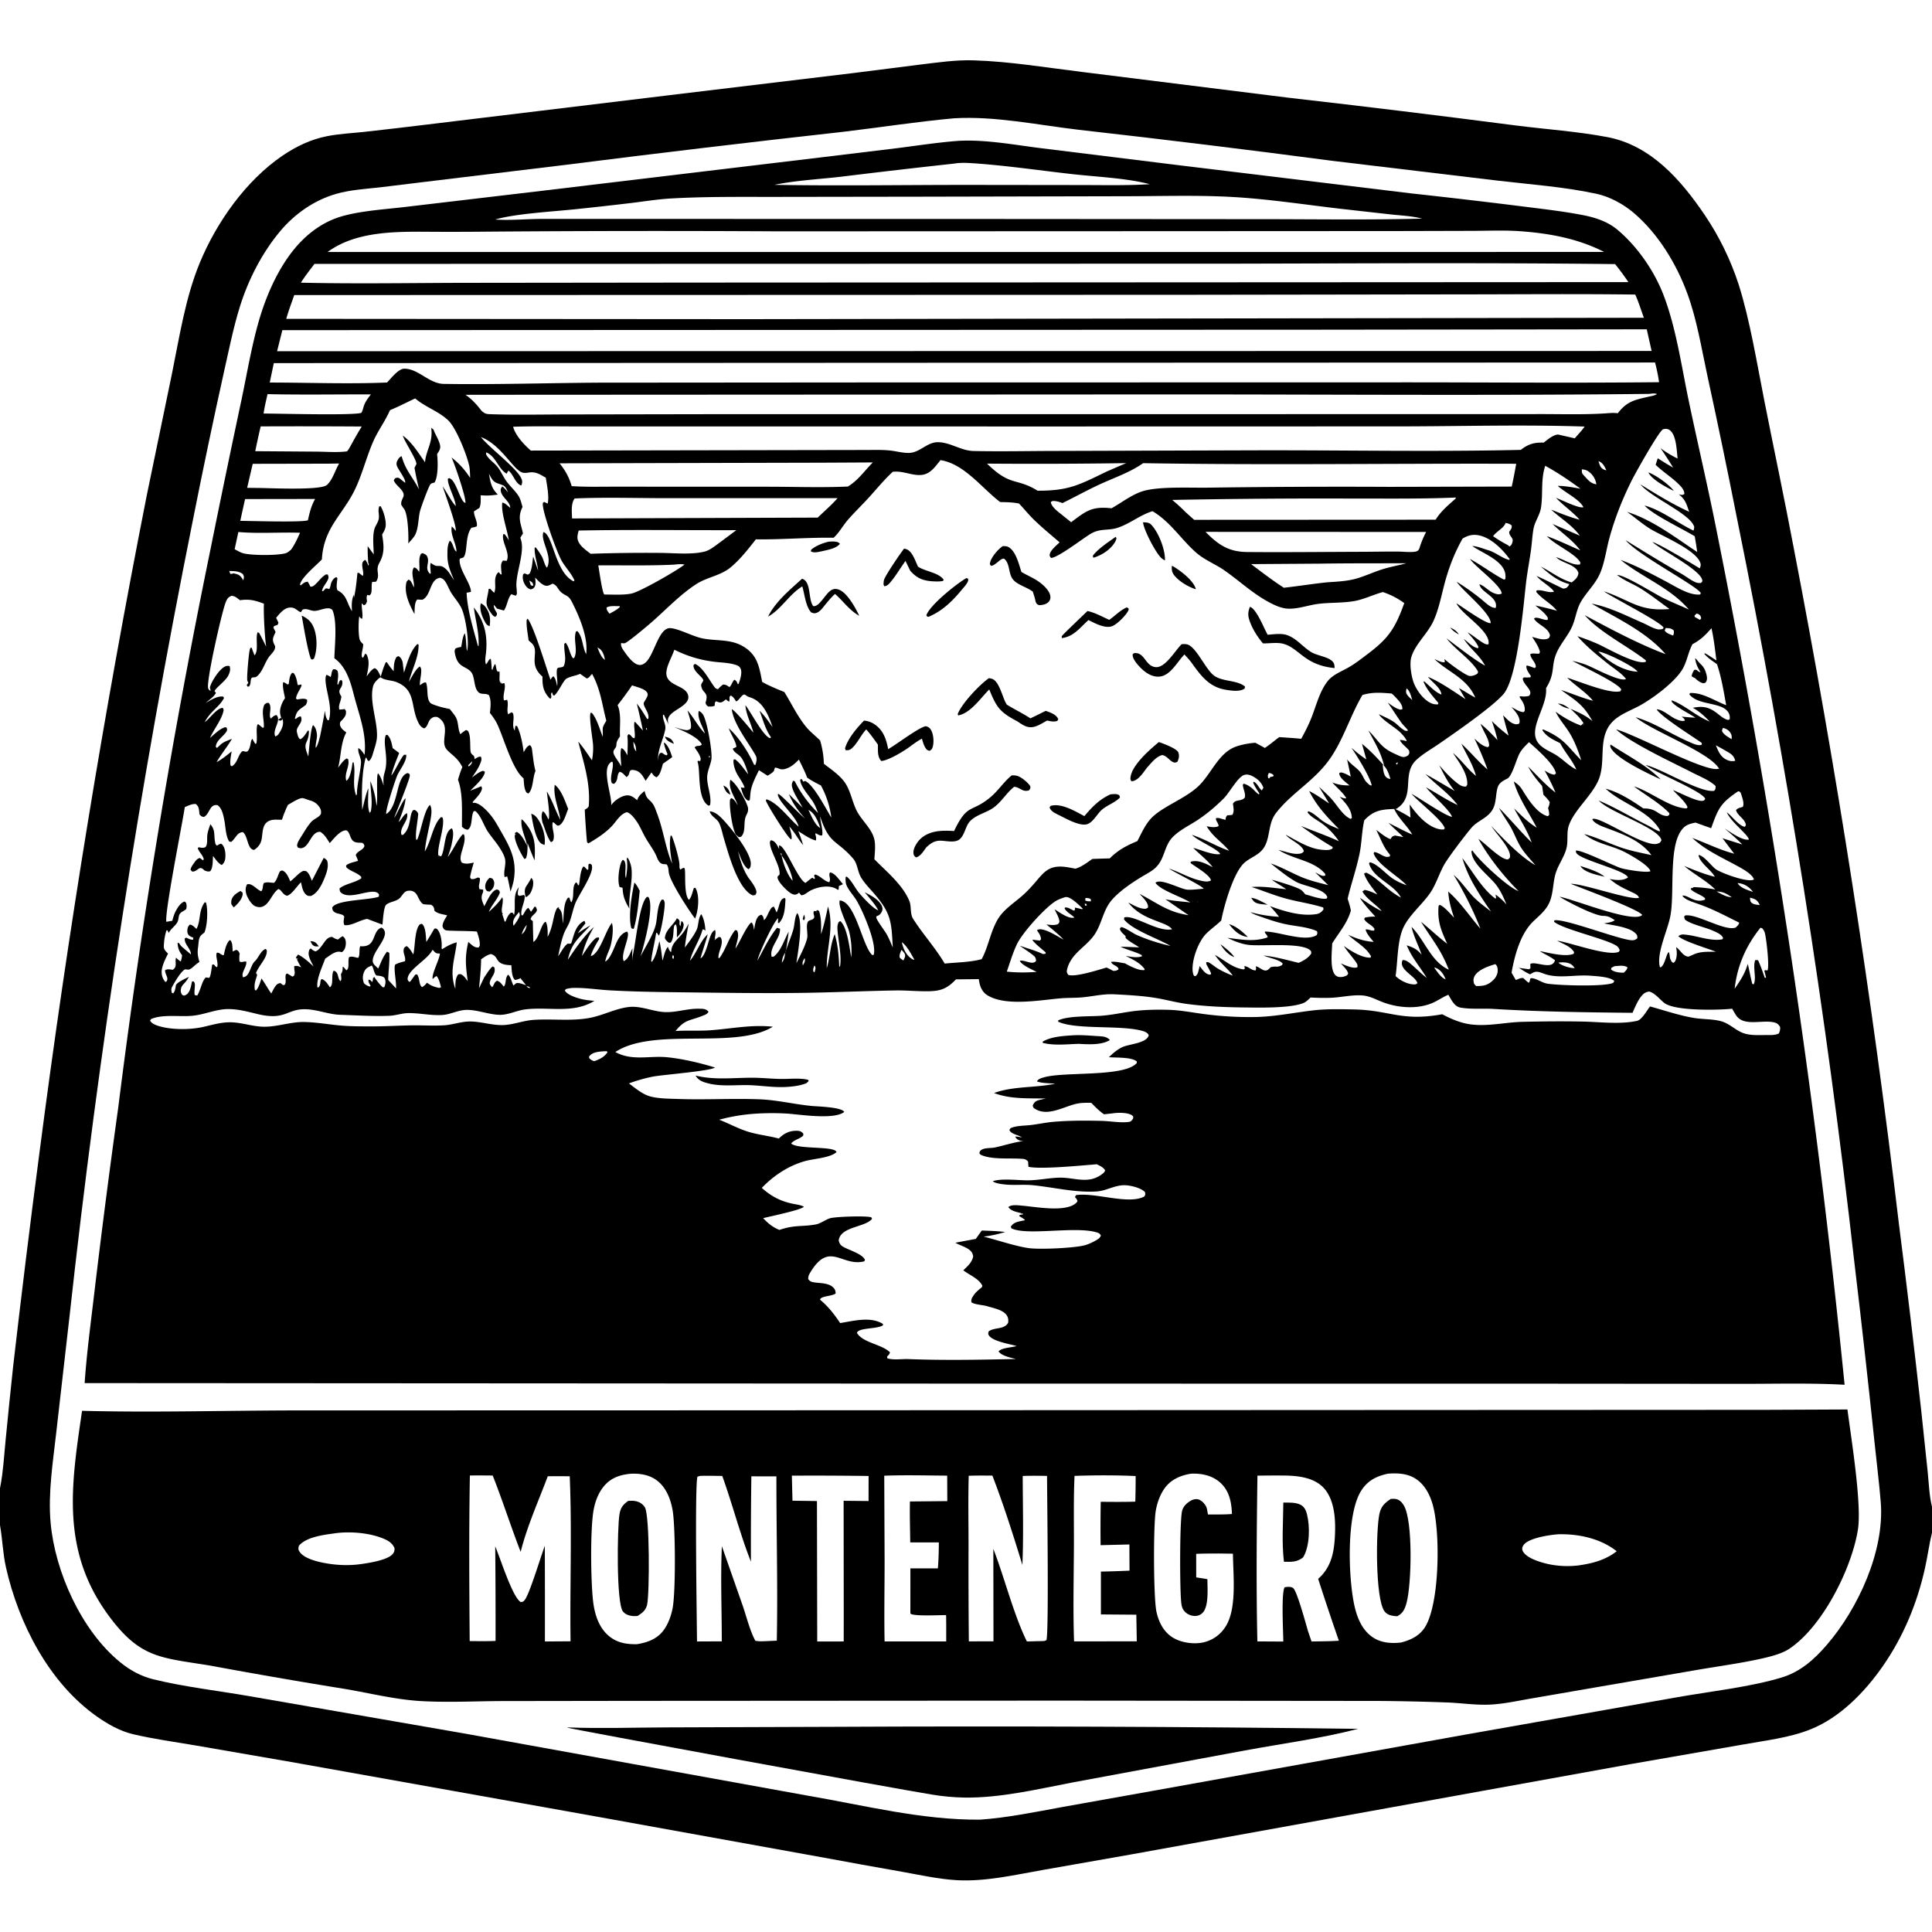 <svg xmlns="http://www.w3.org/2000/svg" viewBox="0 0 256 256"><path d="m0 197.188.033-.16c.39-1.98.5-4.064.698-6.072q.48-4.954 1.011-9.903 1.63-14.186 3.49-28.345 5.679-43.813 14.233-87.156l3.302-15.944c1.015-4.956 1.773-10.113 3.716-14.808 2.223-5.37 6.092-10.853 10.929-14.158 1.786-1.22 3.748-2.165 5.879-2.589 1.646-.327 3.36-.406 5.028-.584q4.057-.452 8.108-.947l32.356-3.92 24.416-2.938 8.842-1.12c2.308-.278 4.627-.62 6.957-.55 4.845.148 9.788.983 14.6 1.567l27.114 3.385q15.083 1.722 30.136 3.678c4.006.512 8.164.79 12.125 1.54 5.79 1.094 9.773 5.686 12.93 10.347q.72 1.067 1.364 2.183.643 1.115 1.206 2.273.564 1.157 1.045 2.352.482 1.194.878 2.419c1.485 4.688 2.42 10.467 3.384 15.338 1.288 6.512 2.668 13.005 3.899 19.528q4.293 22.228 7.775 44.597 3.483 22.37 6.148 44.85 1.593 12.47 2.983 24.964l.845 8.012c.155 1.506.2 3.152.57 4.618v3.445c-.37 1.524-.577 3.101-.915 4.636-1.035 4.696-2.868 9.127-5.623 13.08-2.373 3.404-5.653 6.789-9.575 8.35-2.805 1.118-5.971 1.469-8.933 2.003l-15.008 2.615-66.222 11.975-11.431 2.01c-3.774.66-7.699 1.596-11.546 1.372-2.407-.141-4.814-.685-7.185-1.106q-5.43-.953-10.85-1.96l-30.907-5.585-39.243-7.011-12.715-2.2c-2.729-.465-5.518-.843-8.21-1.478-1.73-.409-3.345-1.325-4.788-2.34-6.352-4.468-10.382-12.33-12.056-19.762-.414-1.84-.466-3.754-.793-5.612zM126.4 15.675c-4.9.444-9.766 1.21-14.652 1.787q-18.497 2.06-36.96 4.4l-18.624 2.253-5.773.704c-1.941.22-3.97.329-5.85.869-2.9.833-5.498 2.65-7.423 4.953-2.394 2.861-4.215 6.416-5.325 9.968-.873 2.791-1.444 5.704-2.091 8.557q-2.188 9.882-4.154 19.81-5.262 26.204-9.352 52.615t-7 52.98l-1.73 15.143c-.441 3.956-1.117 8.093-.758 12.072.587 6.498 4.076 14.263 9.192 18.45 1.298 1.064 2.78 1.879 4.416 2.28 4.163 1.019 8.558 1.508 12.787 2.244l28.695 4.983 45.218 8.189c7.588 1.3 15.141 3.248 22.873 3.182 3.684-.268 7.347-1.026 10.977-1.692l11.96-2.137 41.515-7.47 27.897-4.924c4.338-.764 9.668-1.35 13.836-2.611 2.486-.753 4.304-2.378 5.974-4.31 4.156-4.807 7.677-12.444 7.163-18.903-.205-2.568-.538-5.135-.8-7.698q-1.258-12.022-2.689-24.024-2.805-24.837-6.7-49.526t-8.873-49.184q-1.874-9.496-3.934-18.954c-.78-3.613-1.36-7.31-2.637-10.793-1.44-3.926-3.86-7.911-7.064-10.647-1.389-1.186-3.195-2.179-4.99-2.566-4.241-.915-8.754-1.236-13.069-1.741l-21.853-2.616q-16.811-2.219-33.662-4.12c-5.406-.632-11.092-1.848-16.54-1.523"/><path d="M11.216 183.268c.27-3.96.808-7.923 1.27-11.865q1.462-12.32 3.177-24.607 2.328-18.587 5.381-37.069t6.825-36.83q2.012-9.983 4.135-19.942c.795-3.774 1.474-7.975 2.662-11.622.968-2.972 2.467-6.145 4.501-8.542 1.671-1.968 3.807-3.508 6.322-4.185 2.692-.725 5.737-.878 8.5-1.219l18.225-2.151 36.569-4.382 10.17-1.232c2.616-.335 5.234-.736 7.863-.946 3.672-.242 7.588.526 11.235.972l18.117 2.24 30.936 3.75q7.269.791 14.524 1.699c2.724.346 5.482.652 8.177 1.178 1.617.315 3.227.85 4.51 1.923 2.632 2.2 4.887 5.458 6.112 8.656 1.671 4.365 2.361 9.328 3.315 13.896 1.167 5.583 2.477 11.124 3.597 16.719q5.672 28.216 9.945 56.677 4.273 28.462 7.136 57.1c-4.615-.253-9.302-.11-13.924-.121l-25.576-.02-75.612-.009zM67.418 71.6c-.199-1.411-1.052-3.691-.863-5 .418.049.702.444 1.052.684-.01-.8-1.064-1.349-1.239-2.157-.071-.33.014-.427.188-.681.294.218.523.52.763.794l.032.131-.032-.13c-.158-.338-.301-.775-.666-.931-.843-.362-1.157-.24-1.651-1.146l-.215-.387c.204 1.088.285 1.824 1.076 2.651l.1.108c-.624.081-1.205.157-1.837.115l-.43-.025c-.009.536.065 1.217-.19 1.696a8 8 0 0 0-.706.45c-.005.647.518 1.389.374 1.964-.231.114-.449.147-.702.189-.855 1.115-.502 3.105-1 3.853-.133.2-.365.135-.537.259-.026.019-.039.223-.037.265.056 1.368 1.488 3.024 1.506 4.116a3 3 0 0 1-.575.112c.087 2.284.89 4.819 1.491 7.025l.09.08c.113-1.725-.41-3.443-.625-5.145 1.403 1.831 1.837 3.67 1.618 5.95-.05.52-.193 1.09-.009 1.589.264-.218.339-.687.638-.73.086.529.108 1.05.131 1.583l-.002-.203.087.078c.084-.204.196-.653.37-.77.161.32.091.846.365 1.029l.186-.064c.108.55-.103 1.1.147 1.61l-.005-.293.142.318.38-.073c.236.766-.27 1.501-.056 2.283.264-.023.124 0 .418-.077.23.645-.097 1.305.132 1.926q.237-.141.48-.273c.207.164.2.212.231.469.075.626-.23 1.456.177 1.959q0-.06.003-.12c.01-.182.047-.349.086-.526l.215.063c.469.967.748 2.39.866 3.457.225-.368.398-.774.817-.943.268.203.275.457.318.779.125.925.187 1.727.434 2.646l-.06.156c-.306.814-.262 2.274-.876 2.83-.28-.112-.28-.123-.394-.393-.197-.465-.204-1.116-.252-1.62-1.504-1.162-2.68-5.555-3.535-7.284-.245-.495-.595-.947-.922-1.39.086-.772.2-1.61-.125-2.34-.479-.323-1.017-.014-1.418-.421-.629-.639-.42-2.023-.954-2.656-.712-.844-1.812-.513-2.157-2.551-.045-.266-.01-.3.068-.54.273-.145.475-.18.776-.224.123-.525.173-1.387.488-1.815.196.715.146 1.6.278 2.361.37-1.098-.204-4.624-.734-5.7-.364-.741-.969-1.393-1.398-2.103-.284-.47-.472-1.054-.796-1.486-.184-.245-.348-.34-.635-.426-.372.073-.613.216-.84.53-.537.738-.625 1.944-1.49 2.385q-.348-.011-.694-.034c-.395.424-.332 1.356-.363 1.925-.68-1.246-1.443-2.827-1.047-4.28l.243-.278c.308.101.371.308.518.59.076.145.137.3.2.451l-.003-.002q.012-.072.02-.143c.05-.733-.484-1.89.005-2.506.325.022.472.321.684.56.136-.765-.168-1.672.245-2.371l.219-.092c.29.142.503.196.63.52.32.816-.417 1.451.32 2.205l.12-.023c.002-.39-.147-1.084.006-1.403l.155.11c.312.208.504.313.88.294.412-.02.656.133.96.401.436.383.73 1.01 1.088 1.469-.473-1.103-.88-2.039-.879-3.256l-.001-.226c.002-.57.014-1.246.325-1.745.462.342.44 1.208.872 1.459.003-1.055-.857-2.269-.617-3.332.22.172.35.355.509.585.215-.518-1.451-5.074-1.727-5.912.592.822 1.074 1.903 1.746 2.624l.076.053-.076-.053c-.056-1.036-1.172-2.873-1.034-3.651.254-.054.158-.083.367.05.788.498 1.307 3.11 1.95 3.18.078-.75-1.45-5.218-1.847-6.026 1.044.834 1.738 1.596 2.468 2.71-.02-.55-.017-1.14-.14-1.677-.337-1.46-1.71-4.953-2.782-5.962-1.3-1.222-3.052-1.754-4.362-2.892-1.108.52-2.202 1.091-3.334 1.556-.633 1.455-1.605 2.728-2.236 4.176-.917 2.105-1.462 4.416-2.472 6.463-1.601 3.247-4.093 4.986-4.32 9.136-.718.778-2.773 2.422-2.897 3.366l.084.077c.33-.239.53-.483.943-.483.13.214.242.426.349.654.33.002.432-.098.665-.316.477-.445.82-.973 1.395-1.308l.244.011c.13.322.127.448-.026.767-.232.48-.673.893-.739 1.435l.155-.002.325-.347a.9.9 0 0 1 .474.082c.121-.205.153-.355.199-.582.075-.37.289-.762.626-.958.033-.02.071-.03.107-.044l.152.121c-.031.461-.202 1.232.016 1.624l.15.085c1.132.653 1.083 1.647 1.769 2.682-.051-.815-.069-1.399.224-2.178l.04.395c.24-1.111.347-2.161.458-3.289l.17-.02.532.418c.301-.482-.54-1.83.353-2.119.187.26.287.482.4.777l.062-.236-.082-.118a22 22 0 0 1-.078-2.253l.8 1.098c-.014-1.007-.18-2.375.086-3.335.133-.481.49-.883.58-1.377.099-.546-.153-1.14.074-1.654l.158-.033c.404.594.8 2.018.673 2.741-.063.359-.262.716-.459 1.017.22 1.405.37 2.447-.355 3.74-.613 1.093.178 1.533-.434 2.503a2 2 0 0 1-.51.034c-.216.526.108 1.543-.395 1.798l-.272-.067c-.133.326-.075.522-.032.86-.144.306-.098.379-.425.515l-.265-.267c-.064.684.18 1.402.044 2.058-.207-.061-.242-.152-.383-.31-.116.568-.147 2.691.104 3.182.09.178.281.357.417.503.009.557-.296 1.19-.157 1.704l.137.088.288-.555c.248.123.254.261.339.522.253.777-.001 1.706-.147 2.487.297-.377.611-.906 1.071-1.08.428.193.589.707.791 1.12.196-.646.372-1.288.674-1.895l.125-.028c.284.428.572.822.915 1.205.031-.694.013-1.255.372-1.872l.244-.128c.284.13.436.38.532.67.068.203.079.43.104.641q.058.443.11.886c.399-1.184.835-2.934 1.798-3.804l.141.086c.044 1.66-.891 3.316-1.277 4.916.345-.553.899-1.725 1.45-2.017.211.248.185.484.17.8-.029.562-.192 1.118-.17 1.683.265-.16.502-.42.81-.365.352.82-.062 2.49.811 2.853.73.303 1.555.513 2.332.656.297.389.755.884.924 1.341.241.652.17 1.371.491 2.001.245-.201.479-.395.753-.556.252.099.258.11.361.352.296.694.11 2.347.286 2.673.234.432.45.202.477.847l-.126.147.127-.147c.277-.18.486-.35.831-.342.143.311.079.488-.038.806-.26.71-.717 1.34-1.142 1.958.445-.313.94-.75 1.47-.883l.24.11c-.005.765-1.397 1.974-1.931 2.52.485-.191.986-.367 1.454-.597.134.271.13.316.012.605-.212.517-.787 1.075-1.157 1.503l.047.105c.056-.004.112-.012.168-.01.814.04 1.83 1.18 2.304 1.797.513.665.915 1.432 1.334 2.158 1.182 2.053 1.984 3.662 1.632 6.098-.085.59-.268 1.142-.462 1.704-.139-.666-.255-1.347-.439-2.003l-.341.086c-.185-.786.221-1.62.053-2.4-.1-.464-.371-.925-.615-1.327-.497-.822-1.16-1.533-1.687-2.336-.534-.816-.886-2.07-1.62-2.676l-.22.006c-.415.678-.105 2.085-.823 2.47-.34-.085-.486-.167-.74-.408-.022-1.955.157-4.403-.526-6.23.173-.565.336-1.124.577-1.665-.722-1.491-1.885-1.85-2.26-2.63-.549-1.143.77-2.966-1.033-4.004-.319-.05-.49-.044-.767.139-.536.354-.469 1.155-1.01 1.36-.476-.185-.648-.523-.85-.965-.93-2.045-.256-4.12-2.767-5.154-.68-.28-1.605-.222-2.157-.658-.356.218-.853.727-.966 1.137-.552 2.002.585 4.683.499 6.737-.027.654-.274 1.372-.465 1.998-.133.433-.244.965-.623 1.249-.23-.17-.213-.212-.316-.464l-.104.038c-.53 2.068-.521 4.746-.452 6.879.265-.972.43-1.923.806-2.863.037.852-.164 2.567.186 3.254.191-.145.18-.335.212-.569.162-1.175-.116-2.439-.115-3.627a12 12 0 0 1 .809 3.271l.036-.179c.141-.737-.09-3.946.172-4.133.394.489.541 1.052.74 1.64-.055-.663-.066-1.127.133-1.773.582-1.887-.304-3.846.154-4.935l.216-.022c.47.506.551 1.091.69 1.749l.858.648c-.37.978-.8 1.968-1.036 2.987l.095-.115c.36-.455 1.316-2.475 1.609-2.636l.267.005c.108.825-.9 2.03-1.212 2.795-.278.683-1.591 4.645-1.429 5.05.82-.482 1.182-1.9 1.41-2.777.196-.752.447-2.084 1.137-2.525.144-.092.167-.088.312-.125.218.137.22.071.257.293.07.412-1.816 4.941-2.075 5.654l.106-.156c.36-.539 1.039-2.196 1.408-2.442-.051.975-.578 2.237-.925 3.156l-.062.061.063-.061.176-.18c.288-.298.55-.874.936-1.004.3.992-1.059 1.882-.723 2.87.252-.002.164.044.342-.138.92-.937.68-2.454 1.162-3.097.051-.069.166-.044.25-.066.277.168.308.203.458.49-.058 1.108-.393 2.346-.28 3.437l.147.012c.486-1.056.94-3.99 1.69-4.603.331.478.17 1.416.069 1.978-.26 1.43-.614 2.715-.755 4.182q.042-.066.082-.133c.755-1.266 1.02-3.471 2.084-4.423l.196.066c.4 1.22-1.058 4.677-.426 5.29l-.158-.283.387.14c.563-.911.363-3.282 1.418-3.719.337.496.097 1.501-.015 2.07-.116.591-.335 1.17-.53 1.74.73-.937 1.235-2.209 1.99-3.022l.167.026c.43 1.2-.928 2.947-.274 3.742.571.221.992.102 1.573-.016-.187.643-.387 1.283-.494 1.945.104.173.067.215.235.24.274.041.57-.116.82-.214l.23.076c.102.512-.255 1.01-.027 1.478l.466.057c.028.276.024.271-.073.507-.271.664-.012 1.062.227 1.693.365-.626.885-1.94 1.57-2.185.186-.067.236.012.395.095.08.177.143.2.065.395-.343.864-1.062 1.553-1.42 2.442.674-.602 1.276-1.187 1.785-1.943q.02.07.036.14c.155.67-.358 1.71.065 2.111l-.121-.025c.114.332.233.66.323 1l.125-.002.062-.16c.17-.428.287-.698.634-1.004l.237-.007.196.291c.283-1.239-.245-2.568.635-3.674-.089.359-.175.66-.124 1.033l.202.13.57-.13.135.115c.022.844-.557 1.717-.449 2.51l.141.116c.266-.31.431-.907.796-1.025l.335.511c.178-.218.32-.438.466-.677l.167.028c.066.162.195.334.133.51-.165.469-.726.612-.817 1.136l.296.252q.023 1.374.07 2.748c.785-.445 1.002-2.415 1.63-2.679.314.556.266 1.377.263 2.003.793-1.483.686-2.843 1.26-3.832h.317l-.187-.107-.061.038c.426.322.536.624.606 1.164.024.18.032.361.045.542l.031.421c.178-1.008.019-2.641.69-3.408l.184-.006c.067.19.12.483.268.616.461-.851-.015-2.09.623-2.656.172.171.185.194.25.412l.128-.06c.137-.73.162-1.775.534-2.407l.164-.018.41.438.125-.083.022-.668.19-.082c.158.099.234.09.273.293.216 1.13-1.78 3.836-2.224 5.013-.277.735-.43 1.516-.682 2.26-.21.617-.603 1.14-.826 1.745-.347.94-.529 1.98-.752 2.956.397-.51.747-1.318 1.274-1.668l.131.009c.198.008.122.012.328-.046.37-1.071.532-2.356 1.681-2.95.028-.014.061-.015.092-.023l.108.329-.022.025c-.33.42-.703.85-.983 1.303l-.08.09-.084.087.085-.087.079-.09a17 17 0 0 1 1.683-1.08c-1.495 1.689-2.485 2.221-3.004 4.569 1.031-1.525 2.103-3.103 3.464-4.35-.748 1.292-1.25 2.4-1.6 3.856.516-.744 1.02-1.605 1.677-2.23.207-.197.297-.242.59-.221l.01.215c-.42.695-.884 1.462-1.103 2.246 1.236-.272 2.027-3.645 2.82-4.354l.023.047c-.164.084-.225.078-.312.247l.262-.323c.287.739.016 2.484-.23 3.227-.21.632-.54 1.216-.646 1.877.672-.295 1.217-1.973 1.56-2.656.311-.62.656-1.1 1.332-1.315.547.483-.926 2.995-.437 3.916.589-.234.889-1.154 1.15-1.703-.005.504-.083 1.117.013 1.607-.019-.266-.025-.443.037-.705.389-1.646.823-6.342 1.715-7.537.152-.203.069-.144.325-.177.024.035.053.067.073.105.707 1.339-.62 6.307-1.097 7.8.64-1.276 1.718-2.895 2.035-4.256.214-.92.174-2.578.808-3.296l.208.027c.083.14.094.14.14.325.134.54-.46 3.916-.746 4.438l-.272-.388-.099.034c-.177 1.244-.53 2.5-.656 3.734l.088.094c.572-.742.761-1.866 1.008-2.751.2.854.292 1.728.405 2.596.172-.541.327-1.422.713-1.835.104.267.168.46.372.67l.082-.051c-.018-1.079.991-1.72 1.58-2.52.274-.372.501-.79.727-1.192-.202 1.06-.399 2.11-.514 3.183.54-.73 1.175-1.536 1.562-2.354.278-.588.187-1.598.621-2.066.359.595.519 1.513.54 2.2-.052-.046-.093-.106-.154-.138-.071-.037-.155-.043-.232-.064l.039-.035-.113.344c-.426 1.36-1.226 2.442-1.59 3.864l.065-.08c.873-1.058 1.291-2.516 2.291-3.43-.12.568-.971 3.097-.949 3.188.64-.317 1.018-2.202 1.29-2.898.133-.342.286-.701.64-.856.122.39.014.725-.052 1.121l.103-.124-.146.367c.19-.169.382-.308.595-.448l.231.05c.487.81-.328 1.816-.293 2.733l.121.033c.856-1.123 1.207-2.629 2.1-3.72l.232.046c.403.674-.088 1.64-.193 2.39.558-.811 1.475-2.998 2.11-3.456.275.228.28.656.358 1.001.074-.499.147-1.063.376-1.52.148-.296.282-.39.583-.502.282.215.265.382.353.718.329-.249.506-.838.718-1.2.17-.288.245-.5.581-.594.147.253.251.51.362.78.262-.478.312-1.011.545-1.486.136-.278.267-.357.55-.443l.091.175c-.069 1.07-.082 2.332-.85 3.15l-.16-.02c.02-.213.034-.413.023-.627-.676.678-2.389 4.383-2.695 5.461l-.052.187c.813-1.418 1.587-3.167 2.642-4.398l-.026.033.397.13c-.006.697-.274 1.15-.596 1.738-.317.579-.709 1.314-.513 1.968l.254-.009c.982-.727 1.41-2.26 1.998-3.315-.091.84-.23 1.674-.359 2.508.291-.939.697-1.834.97-2.778.183-.637.173-1.672.53-2.191.846 1.182.073 5.157-.117 6.653.492-1.034 1.117-2.15 1.41-3.255.168-.635-.216-1.767.135-2.284.143-.211.696-.175.802-.518.085-.272-.187-.493-.026-.864h.265c.019.109.094.185.157.274l-.157-.273.213-.141.206.142c.325.972.27 2.051.264 3.064.395-1.206.654-2.433.92-3.671.836 2.775-.197 5.38-.168 8.177.453-1.495.446-3.064 1.058-4.521.413 1.47.54 2.814.598 4.332l.1-.056c.324-1.579-.548-4.717-.296-5.539.084-.274.07-.327.335-.458.92.767 1.233 3.63 1.45 4.799.101-1.091-.004-2.235-.25-3.301-.23-1.007-1.544-3.4-1.272-4.234 2.111.14 2.983 6.055 4.305 7.234l.193-.025c.442-1.507-1.455-5.847-2.259-7.193-.395-.661-1-1.278-1.316-1.975-.162-.357-.163-.748-.146-1.13l.126-.08c.69.53 1.107 1.522 1.681 2.2l.139.16c.375.442 1.841 2.027 2.38 2.099-.484-.87-1.169-1.607-1.794-2.377.777.402 1.688.853 2.163 1.624.16.261.253.552.14.851-.14.371-.387.61-.75.7-.004.065-.025.131-.015.196.057.36 1.144 1.769 1.4 2.242.298.547.536 1.136.78 1.708-.181-3.424-.197-4.54-2.561-7.246-.56-.641-1.218-1.314-1.65-2.049-.462-.78-.445-1.8-1.059-2.505-2.208-2.537-3.118-1.796-4.356-5.567.026.744.415 1.854.274 2.518-.316.058-.57-.15-.854-.291l-.066.095c.085.331.158.522.085.866-.77-.178-1.659-.817-2.333-1.238.249.608.448 1.237.66 1.859-.685-.777-1.134-1.718-1.846-2.473.117.457.404 1.27.278 1.706-.036-.017-.074-.03-.107-.05-.442-.27-3.073-4.445-3.289-5.11l.093-.153c1.527.467 3.037 2.624 4.25 3.619-.291-1.347-2.68-3.259-2.756-4.285l.097-.036c.364.136 2.828 2.701 3.495 3.238-.907-1.052-1.598-1.944-2.124-3.234l1.81 1.805c-.392-.809-1.215-1.94-1.391-2.788-.068-.326.005-.52.17-.791l.209.1c.7 1.438 1.804 2.933 2.942 4.059l.127.125c-.18-.483-.367-.976-.634-1.418-.468-.774-1.76-2.136-1.725-3.013l.18-.074.225.354.241-.093c1.12.476 2.785 3.738 3.47 4.84a12.2 12.2 0 0 0-1.375-4.24c-.634-.32-1.246-.63-1.827-1.041-.29-.814-.717-1.605-1.088-2.387-.431.415-.84.828-1.394 1.076-.414.187-.808.309-1.248.128a1.8 1.8 0 0 0-.517-.148c-.104.22-.08.135-.127.358-.058.265-.622.556-.863.722l-1.15-.732c-.423.888-.935 1.834-1.095 2.813-.063.391-.057.781-.132 1.174l-.21.049c-.626-.356-.766-1.134-.967-1.777.219.068.276.091.508.047-.25-.74-.786-1.343-1.12-2.045-.184-.385-.467-1.276-.32-1.68l.164-.023c.688.483 1.212 1.34 1.757 1.983-.207-.692-.513-1.67-.957-2.247-.341-.442-.925-.593-1.096-1.16a2.7 2.7 0 0 0 .482-.226c-.058-.72-.759-1.698-1.005-2.454 1.261 1.087 2.605 3.17 3.285 4.686l.06.14.173.022.069-.222c.112-.387.153-.705-.053-1.07-.979-1.734-2.912-4.125-3.144-6.1.53.267 2.348 2.499 2.869 3.117-.303-1.202-.983-2.398-1.06-3.637.729.92 2.361 4.099 3.251 4.364l.14-.098c-.05-.08-.097-.163-.15-.242-.626-.938-.96-2.235-1.374-3.293.662.615 1.19 1.431 1.73 2.156-.194-.538-.386-1.082-.634-1.598-.489-1.019-1.173-1.936-2.28-2.306-.16-.054-.3-.093-.445-.182-.067-.042-.246-.171-.295-.193-.375-.167-.751.756-1.172.89-.202-.297-.368-.625-.706-.777-.322.177-.075.466-.227.805-.204-.113-.133-.062-.305-.203q-.059-.048-.116-.098c-.13.1-.295.244-.443.322-.349.18-.523.044-.87-.068-.219.197-.153.306-.173.589-.34.126-.533.123-.885.096-.233-.186-.246-.207-.335-.492.49-1.498-.406-1.14-.576-2.27-.041-.275.304-.552.28-.708-.068-.442-1.236-1.087-1.296-1.876-.013-.18.03-.144.182-.291.963.337 1.863 2.036 2.452 2.859.2.278.268.429.613.488.222-.242.406-.433.683-.615.401.026.48.103.805.322.226-.005.401-.74.688-.957.3.151.315.314.459.604l.092-.055c.191-.504.502-1.448.285-1.975-.157-.382-.43-.476-.802-.585-.834-.245-1.74-.258-2.6-.359-1.955-.23-3.632-.737-5.398-1.606-.302.979-1.243 2.435-1.022 3.425.222 1.003 1.456 1.274 2.203 1.778.331.224.62.543.671.956.151 1.2-1.873 1.724-2.49 2.596-.203.285-.25.541-.194.878q.022.123.048.246-.281-.635-.593-1.255l-.124-.004c-.071.7.427 1.255.298 1.937-.252 1.33-1.035 2.716-.95 4.109.033-.376.034-.665.272-.978l.262-.035c.232.183.327.272.62.341l.101-.163a8 8 0 0 1-.485-1.432l.069-.099c.59.51.788 1.213 1.035 1.924-.396.306-.816.586-1.225.875-.183.582-.33 1.458-.844 1.798-.383-.144-.443-.312-.679-.638l-.775 1.109c-.326-.56-.665-1.209-1.343-1.377-1.156-.286-.519.48-1.193.882-.266-.27-.523-.62-.908-.7-.45.465-.105 1.099-.739 1.597l-.281-.08c-.381-.79.286-1.936.085-2.823l-.167-.016q-.1.086-.196.178c-1.006.973.204 4.093.19 5.441q0 .067-.003.133l-.087.052.087-.052q.031-.049.065-.096c.381-.533 1.247-1.116 1.912-1.2.56-.07.946.203 1.356.546l.105.09c.144-.561.562-.858.974-1.233q.02.08.044.159l.069.227c.204.714.595.774.975 1.315.254.36.412.87.57 1.28.838 2.184 1.095 4.485 1.992 6.66-.184-1.228-.418-2.466-.198-3.705l.127-.026c.335.672 1.05 3.21 1.05 3.886 0 .251-.027.401.106.624l.396-.228c.053.016.124.005.16.048.222.259-.151 3.438.588 4.195.365-.352.468-1.09.661-1.57l.177-.04c.064.102.093.139.138.242.44 1.005.265 2.843-.156 3.848-.796-1.03-3.323-4.892-3.486-6.104-.051-.376-.04-.816-.306-1.092-.155-.01-.378-.006-.533-.047-.529-.142-.674-.788-.896-1.243-.375-.769-.895-1.439-1.32-2.175-.45-.779-.787-1.663-1.322-2.385-.291-.394-.68-.886-1.154-1.05-.69.136-1.243.9-1.661 1.431-.887 1.126-2.22 1.975-3.45 2.698l-.177-.123c-.065-.152-.336-4.247-.31-4.345.241-.133.376-.208.521-.446.254-2.996-.647-5.728-1.391-8.57.675.759 1.234 1.645 1.818 2.476a8.2 8.2 0 0 0 .152-1.967c-.034-.788-.6-3.851-.319-4.338l.177.043c.663.798 1.03 2.18 1.422 3.15.061-1.316-.218-.96.471-2.134-.573-2.193-.767-4.17-1.883-6.198l-.132.254.103-.264c-.215.253-.357.547-.69.609l-.868-.611c-.558.257-1.281.33-1.795.626-.447.257-1.031 1.727-1.618 2.241l-.165-.017-.155-.404c-.267.289.046.468-.156.83l-.154-.028c-.858-.935-.96-1.662-.947-2.884-1.876-1.604-.49-3.076-1.234-4.203-.131-.199-.426-.417-.602-.589-.098-.78-.268-1.625-.266-2.407.001-.218-.023-.315.133-.476.878.998 2.898 7.945 3.05 8.086.121-.216.163-.31.37-.454.327.331.39.873.5 1.313.093-.742-.124-1.47-.038-2.178.053-.43.522-.19.891-.448.426-.919.05-1.829.085-2.779.01-.271-.035-.16.168-.35.487.536.53 1.423.966 2.038l.171-.008c.548-1.026-.144-2.392.244-3.511l.19-.062c.749.829.646 2.103 1.159 3.054.3-2.197-.89-4.946-1.858-6.862-.52-1.031-.77-.745-1.477-1.36-.441-.385-.494-.909-1.12-1.117-.235.122-.529.302-.801.286-.564-.035-1.129-.716-1.507-1.09.034.33.117.802-.015 1.111-.13.306-.254.359-.54.455a1.02 1.02 0 0 1-.59-.361c-.337-.39-.55-.946-.475-1.461.034-.236.014-.158.226-.304l.43.174.232-.145c.35-.651.361-1.527.478-2.26l.651 1.858c-.104-1.029-.499-1.983-.455-3.032l.135-.042c.327.417.619.84.87 1.308.172.321.376 1.22.63 1.379.813-1.532-.947-3.6-.464-4.715 1.286.374 1.52 5.321 3.99 6.531l.112-.114c-.414-.966-1.207-1.731-1.717-2.651-.631-1.137-2.489-6.282-2.48-7.468.002-.207.004-.142.177-.295l.464.231c.239-.88-.1-2.525-.24-3.435-.784-.432-1.274-.816-2.2-.693-.306.041-.577.1-.885.014-1.223-.337-2.816-3.682-5.509-4.706 1.09 1.422 5.014 4.306 5.413 5.642.09.299.045.511-.077.785-.822-.314-1.011-1.454-1.681-1.978-.133.159-.091.09-.183.272l-.061.127c-1.093-.57-1.454-2.353-2.717-2.815-.033.226-.019.276.106.466.334.508.939.904 1.335 1.382.512.618.798 1.37 1.267 2.012.485.666 1.17 1.247 1.597 1.945.25.409.372.964.507 1.422l-.025.054c-.647 1.392-.212 2.055.086 3.458q-.184.287-.356.583c.77 1.747-.71 4.791-.498 6.628.025.223.02.117.028.365.01.319.086.437-.137.675q-.292-.103-.585-.204c-.506.608-.526 1.5-.974 2.167l-.923-.256a5 5 0 0 0-.415-.496c-.035.37.142.64.325.954q.047.08.096.159c-.043.294.013.26-.234.472-.207-.071-.31-.165-.439-.335-1.078-1.42-.677-1.66-.451-3.203l.022-.161.18-.023.544.541c.271-.584.053-1.302.158-1.927.055-.332.173-.609.442-.817l.29.341.099-.087q-.029-.277-.05-.555c-.037-.464-.077-.869.23-1.23l.493.036c.519-1.062-.757-2.52-.445-3.544l.178.02c.156.195.297.388.424.604zl.058.148zm155.02-6.105c.346.073.442.163.748-.034.017-.4-.248-.771-.51-1.054-.974-1.054-2.264-1.81-3.297-2.82l.281-.862c.67.422 1.337.85 2.035 1.226a57 57 0 0 0-1.662-2.564 14 14 0 0 0 2.26 1.373c-.126-1.018-.155-3.105-1.034-3.755-.28-.207-.56-.215-.883-.126-.5.138-3.684 5.817-4.154 6.759-1.244 2.497-2.247 5.01-2.979 7.705-.41 1.507-.608 3.163-1.216 4.601-.61 1.441-1.79 2.482-2.558 3.815-.593 1.029-.691 2.248-1.18 3.314-.54 1.179-1.46 2.172-1.996 3.355-.824 1.814-.144 2.689-1.431 4.748l.008.206c.091 2.503-2.738 5.533-.777 7.366.663.62 1.484.89 2.225 1.38.867.574 1.616 1.387 2.554 1.838-.557-1.283-1.515-2.262-2.135-3.486-.937-.483-1.811-.836-2.384-1.762.178-.068.102-.078.249-.013 2.713 1.204 3.036 2.129 4.923 4.037-.438-1.353-.933-2.695-1.719-3.89-.567-.861-1.228-1.605-1.675-2.543 1.048.75 2.14 1.388 3.356 1.828l.332-.323.042.081-.146.288.168-.254c-.436-.787-1.139-1.389-1.782-2.007 1.063.466 2.015.874 2.907 1.634-1.24-2.241-2.174-2.676-4.148-4.123 1.4.452 2.804 1.057 4.223 1.424-.967-1.171-2.341-1.992-3.428-3.058 1.471.443 5.803 2.25 7.08 1.778l.083-.223c-.484-.91-5.274-3.1-6.468-3.788.681.16 1.345.334 1.996.595.881.354 4.378 2.255 5.107 1.807-.54-.735-1.656-1.426-2.385-2.01-1.43-1.143-2.856-2.28-4.059-3.67.928.321 1.842.653 2.739 1.055 1.262.567 5.143 2.836 6.345 2.339l-.02-.189c-2.452-1.912-6.077-3.688-8.095-5.98 3.266 1.75 7.26 3.887 10.721 5.162-2.559-2.954-6.452-4.756-9.803-6.688 2.325.428 4.604 1.603 6.767 2.544.606.263 1.255.673 1.891.833.274.069.511.047.78-.034l.102-.149c-.28-.722-6.727-3.986-7.923-4.83l.15.049c3.455 1.194 4.57 2.649 8.558 2.298-1.184-.853-2.563-1.928-3.782-2.69-1.015-.635-2.235-1.07-3.164-1.818.973-.026 4.873 2.433 6.021 3.008 1.134.567 2.334 1.032 3.485 1.572-2.423-2.874-6.167-4.25-9.025-6.569 1.978.712 4.029 1.807 5.89 2.79.984.52 1.978 1.148 3.025 1.526.531.192 1.053.305 1.618.257l.073-.204c-.623-.992-7.966-4.827-9.858-6.872l-.113-.125c2.455 1.51 4.874 3.006 7.38 4.437.607.347 1.178.804 1.806 1.1.274.13.498.163.802.136.104-.112.21-.156.192-.323-.155-1.384-5.306-3.96-6.54-5.036l-.078-.07c.964.275 5.103 2.78 6.197 3.45.02.013.034.035.052.052.013-.016.032-.028.04-.048.076-.181.14-.366.097-.56-.404-1.794-5.226-3.725-6.733-4.67-1.04-.653-2.001-1.501-3.01-2.212 3.38 1.05 6.372 3.38 9.3 5.32q-.154-1.047-.335-2.091c-1.543-.945-5.63-2.885-6.64-4.07 2.178.569 4.45 2.362 6.47 3.316.085-.15.084-.31.107-.48-.517-1.773-5.673-3.848-7.134-5.642 2.059 1.273 4.25 2.626 6.452 3.628-.336-1.007-.497-1.638-1.378-2.315m-16.254.478c.654.227 3.09 1.461 3.626 1.231-.535-1.068-2.491-1.96-3.395-2.826 1.022.014 2.008.202 3.012.379-1.516-1.094-3.029-2.144-4.677-3.034-.614 1.903-.268 3.625-.557 5.531-.153 1.01-.83 1.856-1 2.847-.161.931-.206 1.892-.335 2.83-.201 1.448-.484 2.886-.653 4.339-.351 3.024-1.125 12.606-3.016 14.738-1.538 1.736-6.322 5.036-8.482 6.532-.989.686-2.132 1.322-3.016 2.138-2.075 1.915-.011 4.868-2.684 6.504-1.82.071-2.917.108-4.23 1.513-.334 1.429-.326 2.904-.611 4.336-.403 2.017-1.12 4.038-1.596 6.055.166.52.337 1.03.427 1.571-.494 1.724-1.557 2.873-2.475 4.356-.022 1.017-.337 3.433.423 4.195.267.268.614.285.963.23.21-.034.387-.114.58-.2l.155-.237c-.123-.51-.63-.955-.975-1.342.543.213 1.54.701 2.108.534.034-.01.064-.03.097-.044.04-.33-.074-.486-.26-.749-.503-.707-1.079-1.316-1.547-2.06.872.64 2.422 1.61 3.547 1.552.057-.256.078-.147-.073-.388-.661-1.058-1.988-1.772-2.89-2.634 1.156.515 2.095.839 3.362.936-.352-.465-.945-1.066-1.059-1.639.422-.07.697.208 1.14.132.029-.283.074-.181-.077-.368-.355-.441-.991-.637-1.25-1.146l.083-.188c.47-.123.902-.138 1.386-.148-.717-.8-1.472-1.584-2.048-2.495.941.615 1.882 1.305 2.905 1.776l-.088-.102c-.725-.824-1.974-1.555-2.477-2.507l.287-.188-.068-.022c.64.082 1.178.351 1.761.611-.64-.862-1.369-1.678-1.742-2.702l.044-.26-.058.196.273-.132c1.542.69 2.837 2.412 4.617 3.311l-.086-.146c-1.025-1.711-3.637-2.446-4.15-4.4l.124-.137c1.051.27 2.053 1.5 2.949 2.116.595.41 1.236.69 1.912.937l-.108-.115c-1.084-1.124-3.847-2.72-4.265-4.127l.083-.161c.73.053 1.394.923 2.09.55-.041-.292.018-.166-.147-.364-.782-.945-1.128-2.043-1.68-3.117.55.391 1.255 1.01 1.89 1.217.215-.35.204-.35.592-.478l1.105.204c-.64-.636-1.33-1.23-1.958-1.874 1.042.514 2.07 1.088 3.139 1.54-.675-1.174-1.751-2.066-2.337-3.273l-.107-.212c.759.384 1.497.773 2.214 1.231q-.064-.865-.11-1.73c.918 1.312 2.358 3.022 4.059 3.297.155.025.304.02.46.015l.132-.152c-.342-1.118-3.431-3.448-4.409-4.57 1.181.634 4.418 2.9 5.374 3.051-.35-.962-2.679-2.932-3.454-3.913 1.42.767 2.702 1.665 4.19 2.348-1.173-1.575-2.88-2.699-4.252-4.1 1.306.704 2.579 1.5 3.871 2.234-.87-1.053-1.444-2.195-2.044-3.412.654.786 1.393 1.574 2.186 2.222.412.336.808.66 1.358.6l.158-.248c.077-1.494-1.116-2.989-1.893-4.197 1.112.923 1.92 2.135 3.052 3.038-.421-1.524-1.274-2.848-1.941-4.27 1.206 1.09 2.205 2.36 3.466 3.415q-.763-2.09-1.733-4.093c.556.497 1.012.99 1.766 1.142l.174-.144c.033-.535-.25-1.14-.499-1.601a16 16 0 0 1-.638-1.354c.829.654 1.522 1.391 2.244 2.156-.18-.864-.456-1.684-.738-2.52.701.715 1.424 1.319 2.218 1.93q-.405-1.334-.73-2.689c.393.375.898.968 1.429 1.124.293.087.442.095.715-.037.015-.073.044-.144.046-.218.029-.754-.626-1.44-1.084-1.965.486.25 1.055.653 1.61.676l.148-.163c.06-.664-.197-1.124-.573-1.656-.12-.17-.094-.069-.075-.286.436.036.792.07 1.216-.05.686-.717-.837-1.486-.821-2.326l.163-.123c.305.018.564.025.868-.021l.031-.168c-.248-.363-.663-.905-.578-1.365.206-.061.846.26 1.105.314l.138-.14c-.006-.645-.665-1.031-.739-1.687.279-.204.827-.014 1.204-.088l.078-.238c-.19-.725-.637-1.35-1.03-1.98.591.174 1.567.52 2.148.2.163-.089.16-.229.216-.393-.23-1.043-1.555-1.35-2.113-2.197.215-.433 1.377.282 1.81.131l.007-.285c-.393-.648-1.072-1.123-1.644-1.611a56 56 0 0 1 2.865.696l-.16-.176c-.728-.832-1.702-1.33-2.418-2.125-.196-.217-.153-.1-.138-.38.735-.173 1.626.397 2.322.153-.353-.593-1.587-1.286-2.154-1.901l-.152-.167c.558.187 3.423 1.656 3.53 1.662.129.007.253-.047.38-.071.227-.195.31-.248.416-.524-1.548-.406-2.561-1.276-3.754-2.313 1.435.716 2.505 1.644 4.082 2.094.447-.376.817-.626.89-1.246-.288-1.094-2.01-1.277-2.8-1.96l-.159-.145c.908.25 2.245 1.14 3.165.965l.055-.24c-.585-1.14-3.238-2.29-4.324-3.384l-.125-.127c1.501.544 2.963 1.242 4.424 1.886-.989-1.359-2.469-2.307-3.654-3.492l3.605 1.546c-1.06-1.426-2.515-2.27-3.81-3.451 1.247.49 2.48 1.005 3.78 1.335-.963-1.07-2.142-1.865-3.125-2.891m-11.104 6.375.108.008c.711.067 1.352.355 2.03.555.99.291 1.779 1.046 2.764 1.28l.069-.075c-.923-1.314-2.484-2.868-4.109-3.184-.811-.158-1.447.01-2.145.435-1.091 1.93-1.852 3.928-2.414 6.072-.419 1.599-.739 3.27-1.416 4.785-.76 1.702-2.427 3.09-2.953 4.826-.262.863-.042 2.282.216 3.141.32 1.067 1.231 2.357 2.22 2.899.35.192.69.268 1.088.24l.049-.185c-.703-.852-1.55-1.778-1.963-2.815l.092-.049c.61.516 1.534 1.516 2.282 1.746-.084-.893-1.28-1.673-1.796-2.343 1.597.64 3.521 1.998 4.984 2.959l-.868-1.456c.741.378 1.417.87 2.17 1.246l-.13-.265c-1.13-2.35-3.499-3.131-5.292-4.841.392.158.974.505 1.379.414-.016-.142-.025-.289-.054-.428.454.472 2.758 2.16 3.31 2.25.289.048.731-.085.967-.244.183-.123.127-.09.181-.33-.833-1.524-3.008-2.9-4.186-4.403 1.681 1.221 3.32 2.585 5.12 3.626-.722-1.395-1.988-2.236-2.817-3.54.624.441 1.082 1.043 1.865 1.223l.077-.167c-.341-.732-.932-1.321-1.442-1.942.708.399 1.306.945 1.996 1.36.25.151.478.289.77.223.33-1.708-3.337-3.802-4.18-5.296l-.076-.139c.555.35 1.091.73 1.638 1.09.472.311 2.446 1.636 2.905 1.542.07-1.25-3.553-4.172-4.404-5.34l-.101-.141a31 31 0 0 1 3.444 2.462c.461.381 1.124 1.055 1.737.996.362-1.473-2.001-2.019-2.154-3.123.634.177 1.209.91 1.917 1.181.369.142.664.219 1.028.051-.03-1.025-3.325-3.419-4.106-4.449l-.104-.14c1.547.836 2.964 1.94 4.513 2.745l.17-.078a2.2 2.2 0 0 0-.004-.724c-.318-1.746-2.94-2.677-4.279-3.591zm27.743 22.61c.606.052 1.218.125 1.826.136-.83-.555-2.606-1.412-3.138-2.11l-.013-.19c1.683.587 3.25 2.108 5.042 2.812-.704-.722-1.341-1.327-2.234-1.818 1.142-.224 1.95-.165 2.931.513.535.368 1.105.961 1.745 1.098l.21-.1c.051-.399-.028-.743-.297-1.069-.998-1.21-3.935-.772-5.05-2.234l.095-.163c1.665-.091 3.292 1.05 4.788 1.608-.327-1.821-.627-3.672-1.216-5.43-.593-.423-1.232-.823-1.694-1.395l.12-.043c.528.284.993.618 1.495.94-.185-1.428-.337-2.87-.656-4.275-.797.915-1.432 1.552-2.513 2.118l-.065.122c-.564 1.108-.703 2.391-1.407 3.424-1.126 1.652-3.584 3.474-5.292 4.467-1.404.816-3.252 1.35-4.226 2.727-1.517 2.147-.447 5.012-1.51 7.365-.933 2.065-3.191 3.904-3.884 5.916-.319.927-.08 1.979-.294 2.927-.27 1.19-1.06 2.183-1.427 3.331-.427 1.34-.3 2.817-.928 4.102-.479.981-1.348 1.649-2.112 2.398-1.678 1.647-2.436 4.508-2.829 6.755l.56.962c.377-.118.58-.292.991-.26.23.227.454.438.716.63.304-.25.025-.657.454-.606.658.077 1.338.617 2.03.725 1.492.232 7.558.433 8.711-.108l.15-.234c-.495-.578-2.483-.66-3.228-.716-1.97-.149-4.155.417-6.017-.233-.463-.162-.979-.426-1.453-.198a6 6 0 0 0-.46.253c-.531-.238-.99-.541-1.473-.862.452.068.902.137 1.356.188l.163-.147-.018-.55c.678-.431 2.89.88 3.272-.49-.612-.502-1.35-.776-2.006-1.215 1.142.207 3.454.841 4.5.34.037-.279.075-.172-.094-.392-.504-.657-1.415-.934-2.115-1.329l.248.042c1.773.307 6.498 2.037 7.918 1.436l.129-.197c-.143-.423-.33-.578-.724-.776-1.86-.935-6.745-2.027-7.975-3.01l.038-.195c1.37-.255 8.38 2.484 10.165 2.634.351.03.57-.025.826-.263.011-.313-.022-.433-.252-.66-.85-.837-3.012-1.047-4.158-1.302.465-.096 1.046-.131 1.42-.425-.554-.369-.857-.567-1.537-.573-1.153-.01-4.704-1.86-5.786-2.54l.175.037c2.098.465 8.904 3.212 10.575 2.524.076-.031.138-.09.207-.134-.325-.708-8.209-3.623-9.468-4.133l.14.002c1.687.043 7.998 2.256 8.909 1.837-.145-.415-.717-.62-1.096-.803-.8-.386-1.563-.73-2.275-1.273-.178-.136-.357-.269-.533-.409l.177.036c.715.134 1.636.206 2.26-.23-.24-.882-5.654-2.18-6.667-3.063-.211-.184-.215-.23-.235-.492.586-.198 4.963 1.985 5.952 2.305.601.195 3.42.673 3.927.418-.176-.794-2.957-2.35-3.787-2.724-1.618-.728-3.466-.995-4.894-2.132l-.082-.068c1.693.453 3.298 1.253 4.957 1.817 1.268.43 2.635.678 3.941.976-1.398-1.901-3.637-2.719-5.763-3.524-.622-.236-1.793-.608-2.075-1.23.708-.635 6.85 3.773 8.62 3.241.353-.106.388-.16.546-.466-.343-1.611-6.593-3.59-8.186-5.132l-.132-.13c2.2.929 4.332 2.228 6.481 3.288.54.267 1.037.62 1.606.82l.019-.2c-1.554-2.662-5.012-3.438-7.184-5.469 1.8.474 3.49 1.584 5.01 2.62 1.739-.052 1.87.881 3.022.992.237.023.23-.03.407-.164l.006-.203c-1.332-1.389-3.163-2.383-4.694-3.55 2.183.659 4.762 2.853 6.976 2.916l.13-.156c-.306-.757-1.376-1.657-1.935-2.266.897.313 3.159 1.561 3.955 1.413.201-.037.204-.107.318-.255-.332-.984-6.457-3.426-7.751-4.392l-.135-.104c2.301.592 7.153 3.695 9.07 3.433.21-.239.177-.308.198-.63-.785-.764-2.102-1.28-3.08-1.782-2.61-1.342-8.002-3.837-10.007-5.637l-.104-.096c2.566.682 11.354 5.452 13.386 5.252.058-.006.115-.023.173-.023.037 0 .071.014.107.022-1.138-2.146-8.65-4.929-10.95-6.764l-.12-.099c2.502.744 4.572 2.175 6.944 3.209.487.212 1.287.645 1.806.442.004-.072.032-.147.01-.216-.052-.163-5.314-3.374-5.98-4.473.752-.023 1.756.923 2.464 1.248.355.164.884.385 1.27.244-.062-.305-.199-.335-.429-.53m-185.561.137c-.255-.658-.174-1.197.093-1.846.108-.264.25-.502.41-.737-.102-.6-.377-1.54-.24-2.117.245.056.39.165.59.311l.145-.077c.084-.527.087-1.055.437-1.467l.2.009c.358.438.45 1.054.55 1.6.319-.02.174.012.438-.082l.082.13c-.19.57-.7 1.16-.739 1.744l.151.125c.45-.064.902-.198 1.308.024.035.323-.021.394-.162.693-.206.15-.409.302-.618.446-.542.373-.687.748-.832 1.375l.115.032c.22-.146.404-.346.672-.324a.88.88 0 0 1 .05.625c-.055.192-.193.377-.292.549-.238.407-.377.55-.245 1.035.083.305.13.615.398.81.463-.19.742-.755 1.032-1.163l.124.063c.007.582-.087.983-.334 1.508-.294.625.047 1.264.254 1.878.083-.686.314-3.807.636-4.15.362.284.458.8.511 1.235.056.453-.266 1.513-.147 1.76.31-.411.415-1.026.555-1.521.078-.278.637-3.185.643-3.4l.025.174c.063.427.104.737.345 1.099l.152-.002c.655-1.981-.833-4.83-.332-6.012.258.066.358.138.57.29.168-.389.075-.713.36-1.042.317.022.328.012.56.225.18.598-.002 1.181-.02 1.792l.133-.005c.098-.286.08-.45.36-.595.178.185.158.097.165.329.03.924-.8.837-.138 1.865-.014.587-.453 1.196-.258 1.74a5 5 0 0 0 .697-.072c.183.215.194.261.174.56-.033.465-.451.83-.753 1.148-.067.32-.072.423.095.73.133.244.493.499.704.664-.775 1.445-.664 3.096-1.088 4.672.336-.43.66-.959 1.146-1.225l.181.09c.266.957-.55 1.856-.238 2.869.379-.233.553-.945.652-1.366.079-.336.122-.683.167-1.025l.136-.076c.35 1.444-.236 2.79.344 4.403.148-.135.1-.194.111-.393.073-1.349.446-2.625.54-3.942.045-.635-.479-1.34-.35-1.933.378.2.578.557.818.897.27-2.434-.484-4.628-1.144-6.939-.514-1.797-.814-3.647-2.056-5.134a5 5 0 0 0-.802-.731c.047-1.703.414-4.903-.269-6.415-.279-.204-.448-.227-.795-.187-.512.057-1.01.305-1.528.328-.561.024-1.087-.405-1.625-.155l-.223.337c-.205-.072-.332-.174-.506-.3-.343-.251-.578-.357-1.02-.315-.708.067-1.343.847-1.75 1.362q.162.32.314.647l-.119.276-.474.164-.08.232.078.136c.078.137.144.27.207.414-.216.547-.498.875-.25 1.474.06.143.13.282.198.421-.009.165-.002.206-.063.381-.137.393-.58.762-.815 1.107-.508.75-.814 1.867-1.5 2.464-.41.358-.745-.068-.846.506-.072.408.005.505-.242.871l-.183.017-.12-.214.22-.295c-.049-.107-.125-.206-.146-.322-.084-.458.215-3.802.347-4.133l.072-.17.158-.036c.12.349.238.689.392 1.025.598-.665.05-2.47.43-3.105l.016.08.151.04q.488.906.936 1.833c-.187-1.281-.37-4.427-.294-5.697-1.208-.438-1.9-.635-3.18-.457-.364-.28-.646-.558-1.118-.584-.483.201-.58.4-.775.88-.498 1.225-2.627 10.592-2.31 11.396.07.176.174.228.314.343a1.8 1.8 0 0 0-.097-.457c.176-.788 1.203-2.345 1.901-2.735.248-.139.436-.182.713-.116.152.435.032.82-.161 1.23-.355.755-1.726 1.668-1.829 2.109l.182.202c-.234.519-.928.948-1.349 1.335.64-.357 1.559-.954 2.311-.832l.107.179c-.579 1.163-1.801 1.748-2.56 3.206l.139-.108c.63-.498 1.481-1.749 2.256-1.786.141.247.131.282.06.551-.305 1.14-1.262 2.33-1.756 3.44.586-.49 1.3-1.239 2.038-1.432l.187.08c.051.279.08.318-.085.564-.44.65-1.34 1.135-1.365 1.974l.152.138q.243-.22.478-.445c.375-.36 1.024-.57 1.505-.765-.618 1.075-1.429 2.017-2.03 3.093.73-.41 1.348-.902 1.993-1.434-.092.61-.247 1.25-.146 1.864l.169.117c.77-.477.759-1.332 1.311-1.928.318-.342.795.612 1.136-.868.066-.285.077-.635.27-.853.127.237.25.465.402.688l.132-.079c.173-.826-.08-1.71.136-2.504l.149-.016.563.466.141-.071c.07-1.012-.374-2.053.077-3.013.262-.21.254-.238.584-.224.496.616-.084 1.554.255 2.078.269-.214.453-.47.804-.456.152.277.176.328.166.641-.029.267-.112.478-.2.727-.155.442-.39.995-.174 1.447.296-.074.423-.265.58-.518.328-.528.57-1.118.4-1.732zm143.213 3.47c1.093.887 2.002 1.86 2.936 2.907-.494-1.944-1.196-2.968-2.088-4.683l.115.117c1.37 1.413 1.545 2.183 3.507 3.038.3.132.7.354 1.032.368.216.009.415-.112.599-.208.2-.303.192-.288.138-.647-.33-.45-1.038-.903-1.216-1.401.309-.021.588.076.882.158.009-.278-.517-.83-.72-1.052-.65-.709-2.625-1.812-2.934-2.525.673.341 1.458.65 2.061 1.093.428.315.813.76 1.274 1.018.227.127.282.112.522.06-.267-.402-.634-.685-.911-1.074-.613-.861-1.17-1.764-1.78-2.629.533.366 1.053.805 1.698.93l.237-.072c.023-.6-.462-1.096-.851-1.518a6 6 0 0 0-.576-.55c-1.37-.11-2.534-.216-3.87.194l-.087.151c-1.56 2.701-2.49 5.885-4.306 8.422-2.063 2.884-5.132 4.5-7.104 7.133-1.075 1.434-.676 3.376-1.677 4.69-.671.88-1.703 1.143-2.487 1.855-1.444 1.31-2.67 5.663-3.05 7.63-.634.626-1.381 1.129-2 1.755-.993 1.007-1.792 3.18-1.799 4.582-.002.368.027.652.181.986l.212.06c.3-.273.335-.48.428-.853l.122-.492c.335.417.709 1.038 1.27 1.125.056.009.113.01.17.014l.078-.15c-.15-.389-.343-.708-.544-1.072-.124-.225-.086-.141-.103-.429.073-.002.148-.023.22-.008.267.06.883.578 1.164.755.68.43 1.383.75 2.135 1.03-.708-.996-1.706-1.701-2.357-2.739 1.274.692 2.336 1.745 3.811 1.917l.135-.097-.057-.342c.562.044.887.562 1.492.572.09-.236.054-.295.02-.537.596.073 1.078.876 1.676.401.08-.064.231-.22.308-.297a2.4 2.4 0 0 1 .707-.067c.322.012.478-.049.765-.189l.118-.194c-.383-.563-1.882-.766-2.531-1.09 1.566.163 3.106.601 4.634.97.607-.26 1.346-.667 1.682-1.263-.033-.228.01-.274-.18-.431-1.255-1.04-6.47-.47-8.19-.692-.895-.115-1.933-.521-2.737-.926 1.863.223 3.476.563 5.315-.062 0-.363-.428-.505-.352-.773 1.822-.008 5.264 1.431 6.85.479.113-.264.124-.261.042-.534-1.326-.58-2.76-.626-4.157-.922-1.055-.223-2.098-.569-3.112-.93-.526-.188-1.087-.347-1.547-.67 1.286.364 2.459.543 3.796.623a18 18 0 0 0-1.208-1.415c1.863.678 4.143 1.386 6.148 1.057.443-.073.701-.282.955-.643l-.052-.236c-1.617-.514-3.332-.74-4.97-1.188-1.543-.421-3.019-1.045-4.542-1.53l.535-.018c1.357-.053 2.723.195 4.075.316-.616-.451-1.296-.791-1.907-1.257.823.223 3.204.926 3.832 1.32.237.15.431.407.607.622.773.19 2.06.693 2.823.564l.1-.187c-.353-1.136-3.145-1.472-4.138-2.037-1.188-.675-2.29-1.578-3.351-2.433 1.404.472 2.732 1.242 4.1 1.818 1.12.47 2.332.746 3.505 1.052l-1.725-1.697c.228.103.434.25.663.35.27.12.398.163.688.064l-.041-.228c-1.522-1.787-4.257-1.89-6.166-3.158.822.186 1.833.603 2.671.514.33-.034.476-.072.68-.333-.193-.865-1.733-1.432-2.334-2.113q-.037-.041-.072-.085c1.467.791 3.127 1.86 4.814 2.001.431.036 1.05.105 1.403-.193l-.004-.18c-1.42-.822-2.869-1.81-4.188-2.783 1.682.68 3.371 1.265 5.024 2.02a9.4 9.4 0 0 0-2.266-2.361c-.612-.443-1.413-.828-1.87-1.43l.04-.175c.584.077 1.423.922 1.927 1.272.685.475 1.42.781 2.19 1.092-1.577-1.598-2.938-3.023-3.963-5.047.921.44 1.795 1.092 2.652 1.647l-1.343-2.207c.553.52 1.126 1.035 1.64 1.593.737.8 1.544 2.263 2.559 2.66l.15-.112c-.046-1.194-.853-1.995-1.609-2.829.299.12.549.24.878.22-.355-.691-1.325-1.48-1.857-2.108.802.32 1.43.396 2.283.391-.261-.21-.525-.42-.773-.647-.272-.248-.577-.597-.597-.98l.211-.097c.492.071.892.32 1.322.554l-.488-2.281c.535.718 1.288 1.095 1.77 1.72.35.456.466 1.001.912 1.404.19.172.321.345.582.337-.175-1.059-2.023-4.054-2.696-5 .64.555 1.27 1.078 1.979 1.543zm-25.573 16.529c1.38.445 2.639 1.228 4.059 1.562.474.111 1.069.267 1.5.005-.14-.74-2.05-1.79-2.692-2.299l.001-.166c.038-.014.075-.033.114-.042.996-.219 1.959.319 2.803.755l.049.066-.049-.066c-.667-.91-1.766-1.742-2.574-2.558.937.231 2.673 1.006 3.58.813-.306-.634-2.844-1.706-3.616-2.409l-.146-.134.126.043c1.667.556 3.151 1.5 4.813 2.07-1.047-1.267-2.04-1.717-2.983-3.248.51.085 1.118.222 1.583-.024-.013-.425-.405-.681-.345-1.052a1 1 0 0 1 .54.025c.244.073.478.14.726.2.027-.326.031-.355.236-.609.237-.004.45-.017.681-.064.258-.489.127-.939.064-1.474.354-.607 1.083-.266 1.555-.78.16-.438-.126-1.006-.207-1.457-.042-.235-.084-.204.059-.41.525.114 1.053.51 1.42.893.19.198.365.358.582.525l.102-.123c-.321-.47-.614-.903-.835-1.431l.091-.126c.491.247.627.802 1.05 1.16l.22-.365c-.258-.662-.673-1.085-1.29-1.44-.402-.231-.881-.414-1.339-.217-.833.358-1.877 2.332-2.65 3.099-1.044 1.035-2.197 2.018-3.424 2.83-1.104.73-2.433 1.345-3.352 2.308-1.145 1.2-1 2.96-2.357 4.128-.528.455-1.203.782-1.796 1.145-1.293.791-2.867 1.86-3.866 3.007-1.162 1.336-1.309 3.064-2.237 4.501-1.126 1.744-3.17 2.522-3.703 4.715-.081.336-.027.437.153.722.893.341 4.03-.664 5.063-.97.31.122.591.278.88.439.33.014.448-.019.723-.201-.044-.486-.881-.533-.983-.984.574-.088 1.235.115 1.816.185.654.358 1.88 1.023 2.625.886l-.025-.154c-.64-.837-1.567-1.245-2.483-1.71.725.118 1.423.286 2.141.057l-.016-.162c-.867-.468-1.905-.672-2.817-1.114q1.233.031 2.466.09c-.514-.392-1.128-.66-1.613-1.084-.221-.192-.167-.157-.186-.42-.244-.238-.602-.514-.717-.839-.062-.174-.014-.147.1-.334.377-.073 1.584.8 2.064 1.013 1.466.651 2.946 1.117 4.508 1.473-1.66-.988-5.036-2.1-6.152-3.512l.032-.269c1.295-.387 4.477 2.002 6.331 1.567-.825-1.087-3.932-1.118-5.798-3.535.57.283 1.24.691 1.872.79.311.049.461.072.728-.118.005-.045.015-.09.014-.134-.01-.596-.738-1.257-1.115-1.685 2.381 1.226 3.696 2.395 6.482 2.817l-3.063-2.108c1.071.236 2.21.286 3.3.423-1.188-.762-3.941-1.599-4.622-2.606.673-.649 3.351.863 4.246.914.674.038 1.454-.083 2.133-.128-.141-.357-3.85-2.154-4.58-2.665m-85.098 7.462a3 3 0 0 0-.672 1.244c.431-.345.557-.712.672-1.244l.064-.056zm34.321 3.318c-.035.12-.084.24-.088.366-.278.45-.404.795-.433 1.325l-.072.04.072-.04c.325-.434.373-.799.433-1.325.045-.091.066-.264.088-.366l.072-.216zm-68.18 5.77c.175-.324.348-.702.57-.996.191-.254.333-.33.638-.388l.352.272.221-.035c.248-.417.052-.779.124-1.247.03-.2.016-.132.208-.26q.343.206.683.417l.202-.094c.113-.254.134-.388.09-.656a3 3 0 0 1-.044-.635c.386-.093.56.018.931.143l.056.055-.056-.055c-.233-.308-.392-.667-.568-1.01l.138-.173-.192.064-.083-.187.28-.379c.766.39 1.425 1.005 2.055 1.582-.259-.538-.771-1.341-.633-1.95.052-.232.056-.307.262-.438.213.188.356.304.63.388.598-.199.995-1.082 1.419-1.535.225-.241.448-.366.78-.387.268.167.474.306.796.346.204-.182.361-.33.618-.43.098.089.196.165.264.284.173.306.166.765.084 1.097-.08.32-.202.55-.481.733l-.204-.048c-.679-.142-1.456.552-1.997.904-.358 1.017-1.205 2.76-1.025 3.829l.184-.052c.139-.209.172-.349.196-.592.023-.243.02-.263.155-.487.452.102.805.633 1.044 1l.064.1c.543-.34.137-1.624.503-2.197.724.153.468 1.066.922 1.387.16-.252.061-.64.044-.938.2-.308.223-.485.225-.84v-.114l.044.005.083.004.364.441c.484-.252.145-1.273.37-1.748.364-.15.795.02 1.178.105.305-.322.096-1.09.29-1.55 2.23.197 1.484-1.99 2.808-2.466.07.045.149.078.209.135 1.055.999-1.428 2.98-1.359 4.305.02.383.344.615.602.864l.132.124c.34-.778.62-1.585 1.17-2.24l.29.156c.075 1.175-.122 2.407-.144 3.591l1.038 1.123c.062-.906-.361-2.709-.104-3.165.412-.22.832-.317 1.283-.431.158-.467-.24-1.008-.175-1.497.045-.33.137-.36.395-.517.377.218.65.743.895 1.097.23-1.032.171-2.86.684-3.746.14-.243.18-.248.436-.303.032.026.068.048.096.078.45.466.437 1.696.504 2.321.378-.572.715-1.178 1.07-1.766.179 0 .25-.047.384.097.497.535.624 1.694.575 2.39-.013.177-.038.084.075.248.584-.377 1.093-.67 1.765-.864l.167-.045c-.262 2.248-1.005 3.89-.196 6.151.019-.66-.043-1.387.402-1.921l.306-.022c.437.193.655.56.936.931-.264-2.083-.405-3.114.077-5.2l.12.104c.405.351.696.679 1.253.638l.146-.24c.043-.665-.18-1.244-.377-1.87-.819-.101-3.816-.07-4.091-.167-.32-.113-.35-.237-.468-.523.016-.546.351-.998.616-1.46-.557-.149-1.252-.2-1.678-.605l-.025-.152c-.07-.385-.121-.432-.434-.655a8 8 0 0 1-1.016-.068c-.474-.282-.601-.843-.891-1.285a1.06 1.06 0 0 0-.77-.497c-.199-.024-.476-.006-.656.096-.389.22-.584.74-.957 1.004-.485.341-1.21.379-1.65.754-.343.292-.434 2.135-.496 2.64l-2.014-.762c-.97.136-2.08.947-3.02.825-.198-.352-.07-.749-.025-1.145-.245-.388-.907-.305-1.28-.571-.285-.204-.276-.305-.317-.624.622-1.048 4.841-.946 6.179-1.43l.025-.293c-.662-1.113-3.596.78-4.95-.173-.269-.19-.254-.339-.284-.635.819-.634 2.016-.734 2.886-1.334l-.016-.203c-.502-.496-1.174-.66-1.736-1.06-.22-.157-.222-.143-.273-.424.376-.368 1.09-.45 1.587-.631-.08-.263-.187-.5-.3-.75.208-.566.916-.605 1.155-1.195-.082-.289-.07-.284-.322-.445-.289-.01-.645.004-.92-.09-.592-.203-.607-.91-.913-1.351-.082-.118-.206-.221-.355-.206-.787.08-1.591 1.132-2.087 1.695-.353-.545-.694-1.17-1.27-1.5-1.15-.051-1.368 1.747-2.262 2.105-.289.116-.428.071-.7-.02l-.107-.247c.052-.438.271-.748.497-1.119.441-.675.885-1.5 1.438-2.086.347-.367 1.05-.58 1.238-1.035.031-.343.002-.525-.177-.826a2.08 2.08 0 0 0-1.228-.916c-.33-.084-.645-.237-.969-.311-.465-.107-1.528.638-1.996.876a14 14 0 0 0-.797 1.981l-.262-.002c-.611-.012-1.204-.077-1.719.319-.666.512-.568 1.582-.73 2.33-.128.596-.483 1.026-.983 1.349-.918-.078-.783-1.804-1.481-2.355-.794.026-.976.861-1.558 1.296l-.254-.048c-.46-.693-.476-1.877-.629-2.696-.13-.697-.303-1.704-.919-2.123-1.08-.196-1.013 1.177-1.822 1.563-.316-.06-.337-.1-.566-.33q-.015-.155-.033-.31c-.055-.468-.084-.781-.466-1.081-.515-.036-.987.222-1.454.413-.321 2.172-2.68 13.918-2.447 15.195l.787-.133c.128-.462.262-.939.499-1.358.267-.473.615-1.043 1.151-1.2l.186.193c.08.321.086.491.009.814-.167.132-.33.243-.516.346-.606.332-.4.834-.629 1.349-.18.408-.805.866-1.088 1.317l-.095.154-.137-.332-.139-.023c-.228.633-.352 1.49-.36 2.162-.006.409.297.656.56.932-.33.646-.643 1.263-.797 1.977-.12.557-.028 1.15.315 1.617.114.156.071.125.227.14.44-.471-.167-.98-.14-1.537.357-.2.607-.1 1.007-.056.654-.39.267-.984.438-1.606.201.186.397.356.622.514.115-.299.16-.532.181-.851-.41-.533-.548-.95-.595-1.618h.17c.147.201.288.419.483.578.38.31.743.638 1.123.95 0-.776-.9-1.33-.82-2.127l.201-.099c.329.151.54.287.91.268l.02-.257c-.165-.078-.406-.165-.541-.284-.228-.2-.27-.448-.244-.738.03-.341.098-.505.347-.731.407.108.548.323.861.585.59-1.098.25-2.392 1.088-3.523l.166.027c.295.942.182 3.122-.212 3.984q-.139.103-.274.21c-.454.368-.456.77-.515 1.325-.014.129-.022.258-.041.387-.1.685-.06 1.087.116 1.75l.062.226c-.412.228-.67.531-1.036.81-.346.264-.461.196-.865.159-.564.273-1.372 1.687-1.707 2.3-.157.29-.135.524-.035.83l.178.046c.236-.293.263-.588.328-.946l.028-.165c.307-.45 1.227-.808 1.713-1.076a4.3 4.3 0 0 1-.473.709c-.182.213-.457.458-.54.734-.087.292-.098.566.051.838.096.173.164.153.337.212.142-.054.208-.07.34-.167.479-.352.573-1.172.704-1.72l.222.009c.149.222.163.344.15.608-.02.371-.089.83-.026 1.192l.334.07c.448-.669.618-1.93 1.138-2.402l.443.06c.234-.166.326-1.388.409-1.74.326-.175.31.286.65.316.218-.568-.285-1.487-.024-1.916.438-.02.516.34.908.334.139-.647.293-1.487.755-1.982l.163.026c.168.309.206.519.226.86l.037.601.484-.219c.298.17.3.195.442.511a3.6 3.6 0 0 0-.026 1.03c.332.197.517-.046.9.02.094.69-.705 1.423-.44 2.07.912-.04.96-1.547 1.564-2.1.508-.464.785-1.434 1.448-1.65l.14.16c.126 1.016-1.096 2.073-1.42 3.036.127.209.173.185.099.426-.213.691-.372 1.063-.253 1.822l.148.072c.387-.452.536-1.046.73-1.6.456.646.837 1.343 1.294 1.993m28.22-2.147c.29-.386.746-1.2 1.132-1.442l.201.125c.263.851-.491 1.274-.606 2.051-.03.205.202.428.318.593.294-.341.244-.665.657-.875.373.122.537.362.78.652l.105.129c.38-.403.127-1.101.575-1.58.342.244.483 1.032.713 1.438.056-.051.276-.259.336-.291.288-.156 1.001.147 1.325.24l.063.105c.187.243.168.233.471.279l-.049-.132-.422-.147-.063-.106-.687-.852.03-.096c-.271.119-.508.23-.806.26-.439-.382-.433-1.399-.485-1.953-2.385-.056-1.48-1.146-2.718-1.478-.502.124-.872.408-1.288.698-.008 1.281-.148 2.55-.273 3.824zm62.288-107.823q-7.526.822-15.04 1.745c-2.892.332-5.958.487-8.804 1.072 8.603.15 17.223.006 25.829.01l14.654.018c3.069.001 6.199.082 9.26-.114-3.098-.812-6.988-.966-10.233-1.33-4.377-.489-8.802-1.15-13.19-1.444-.794-.053-1.69-.096-2.476.043m-4.36 4.387-19.257.028c-4.633.007-9.276-.055-13.904.208-1.733.098-3.473.379-5.196.589q-3.692.442-7.39.826c-2.963.32-8.033.587-10.721 1.374 2.009.143 4.117-.073 6.137-.078h14.41l45.89.008 35.485.025c6.949.005 13.946.114 20.891-.074-1.341-.352-2.81-.407-4.186-.558l-6.412-.721c-4.897-.561-9.853-1.34-14.773-1.6-4.611-.245-9.294-.09-13.913-.086zM65.074 30.69q-3.511.038-7.023.026c-4.786-.008-10.58-.313-14.64 2.675l147.277-.004 21.859-.004c-3.43-1.767-7.225-2.46-11.055-2.742-2.067-.152-4.18-.06-6.253-.051l-10.167.026-32.74.017-49.289.02q-18.984-.106-37.969.037m98.77 4.247-122.175.03c-.617.816-1.253 1.623-1.798 2.489 7.024.162 14.068.045 21.094.022l31.222-.035 123.584-.062a35 35 0 0 0-1.76-2.385c-16.715-.199-33.451-.092-50.168-.059m-7.126 4.125-117.727.036c-.363 1.044-.76 2.087-1.059 3.151l61.037.043 118.852-.186c-.366-1.023-.697-2.08-1.139-3.074-7.943-.104-15.896-.024-23.84-.023zm18.093 4.626-137.398.058-.695 2.793 43.97-.012 138.162-.021-.645-2.87zm-35.25 4.374-103.278.052-.54 2.577c5.157 0 10.402.212 15.545-.006.522-.542 1.5-1.821 2.272-1.83 1.872-.019 3.29 1.983 5.237 2.014 6.838.107 13.724-.12 20.566-.164l34.808-.027 70.52-.012c11.711-.011 23.437.104 35.146-.023a23 23 0 0 0-.534-2.608zm78.962 4.131c-21.08.236-42.18.067-63.263.07l-93.576.05c.867.601 1.474 1.278 2.113 2.11.37.328.558.438 1.073.456 3.464.123 6.96.038 10.426.035l18.924-.033 53.676-.001 42.519-.008 13.77-.003c2.79-.001 5.609.083 8.393-.084.608-.037 1.184-.116 1.791-.028 1.196-1.56 2.197-1.764 4.051-2.187.4-.092.79-.136 1.143-.352-.323-.143-.698-.058-1.04-.025m-183.071.032c-.194.853-.398 1.703-.525 2.57 2.127.003 11.886.277 12.964-.094.143-.268.21-.5.284-.791.192-.64.568-1.128.972-1.65-4.561-.014-9.136.069-13.695-.035m-.909 4.274q-.385 1.637-.719 3.285l8.062.059c1.328.007 2.788.138 4.097-.036a2.5 2.5 0 0 0 .378-.556c.51-.92 1.014-1.844 1.572-2.737q-6.695-.045-13.39-.015m33.446.046c.337 1.193 1.428 2.347 2.346 3.158l44.357-.078c1.043 0 2.118-.041 3.156.06.846.082 1.706.337 2.557.33 1.486-.012 2.415-1.449 3.912-1.422 1.626.028 3.035 1.132 4.683 1.168 3.695.08 7.413-.008 11.11-.01l25.909-.081c11.823-.037 23.68.212 35.498-.058.974-.768 1.778-1.008 3.03-.962.546-.411 1.183-.996 1.886-1.076.74.168 1.484.329 2.222.507.451-.507.927-1.004 1.32-1.559-8.054-.276-16.306-.034-24.384-.024l-44.621.01-48.635-.003-15.29.002c-3.015-.002-6.043-.06-9.056.038m56.629 4.424c-.654.81-1.283 1.786-2.4 1.948-1.174.169-2.376-.47-3.59-.424l-.2.006-.12.008c-1.143 1.046-2.126 2.263-3.168 3.408-.91 1-1.894 1.94-2.782 2.96-.652.748-1.172 1.73-1.901 2.38-3.44-.057-6.862.26-10.299.209-1.026 1.31-2.084 2.677-3.374 3.737-1.308 1.075-3.073 1.273-4.477 2.169-2.294 1.463-4.32 3.702-6.414 5.465-.379.319-2.814 2.378-3.144 2.405-.144.012-.301-.014-.445-.033-.073.41.164.75.393 1.08.42.603 1.115 1.586 1.84 1.79.33.092.594.004.868-.183 1.288-.878 1.804-4.794 3.457-4.661 1.09.087 2.848 1.041 4.063 1.322 1.57.363 3.281.15 4.794.734.817.316 1.564.83 2.092 1.534.751 1 .942 2.338 1.182 3.536.96.54 1.925.92 2.938 1.34.971 1.561 1.8 3.352 2.995 4.745.529.617 1.176 1.097 1.743 1.672a12 12 0 0 1 .501 3.09c.902.7 1.938 1.391 2.642 2.294.878 1.125 1.074 2.678 1.71 3.935.682 1.349 2.128 2.444 2.372 3.99.123.775.012 1.652-.031 2.433 1.62 1.653 3.718 3.337 4.628 5.52.31.746.061 1.668.502 2.366 1.296 2.055 2.937 3.813 4.185 5.937 1.581-.17 3.377-.166 4.901-.589l.07-.132c.837-1.625 1.101-3.47 2.02-5.077.792-1.387 2.275-2.275 3.436-3.326.714-.648 1.34-1.364 1.958-2.101.726-.844 1.344-1.495 2.523-1.61.804-.078 1.631.11 2.417.26.842-.256 1.526-.797 2.242-1.292q1.15-.045 2.302-.072c1.143-1.129 2.185-1.68 3.66-2.29.549-1.044 1.068-2.254 1.903-3.1 1.433-1.452 4.157-2.409 5.979-3.989 1.853-1.606 2.746-4.506 5.11-5.409a6 6 0 0 1 .43-.144 11 11 0 0 1 2.207-.39c.42.227.846.446 1.259.686.682-.436 1.263-.97 1.92-1.433.968.068 1.94.12 2.904.22.496-.898.955-1.789 1.336-2.743.643-1.609 1.096-3.57 2.198-4.93.648-.802 1.744-1.228 2.627-1.72.961-.535 1.839-1.235 2.715-1.895 2.76-2.08 3.608-3.44 4.779-6.691a10.4 10.4 0 0 0-2.833-1.462c-1.225.323-2.4.92-3.63 1.161-1.682.329-3.421.187-5.113.429-1.316.189-2.817.76-4.139.58-.945-.13-1.91-.642-2.727-1.118-1.939-1.131-3.572-2.662-5.406-3.934-1.214-.843-2.607-1.36-3.73-2.346-2.008-1.765-3.42-4.1-5.789-5.489-1.653.517-2.994 1.663-4.595 2.193-1.28.424-2.305.049-3.571.793-1.033.607-4.303 3.157-5.27 3.212-.154-.204-.232-.284-.152-.561.156-.535.893-1.12 1.284-1.51-1.159-1-2.367-1.987-3.462-3.057-.679-.663-1.26-1.41-1.922-2.085-.835-.17-1.643-.18-2.49-.193-2.436-1.856-4.767-5.074-7.911-5.558m87.192.132c.131.441.236.888.69 1.106.131.064.21.075.354.109-.25-.532-.469-.988-1.044-1.215m-103.018.21-34.646.081c.752.924 1.28 1.868 1.605 3.023 1.805.119 3.627.076 5.436.072l20.535.008c3.522 0 7.102.131 10.619-.025 1.334-.782 2.235-2.114 3.314-3.194zm-65.295.129-10.007.02-.74 3.18 1.397.017c1.433.004 8.342.36 9.178-.399.762-.692 1.09-1.964 1.615-2.842zm87.294-.007c3.166 3.098 3.778 1.803 6.708 3.59 4.179.009 5.518-.79 9.214-2.572.84-.361 1.678-.733 2.523-1.083q-9.222.137-18.445.065m20.686-.059c-1.819 1.267-3.879 1.935-5.874 2.864-1.633.76-3.205 1.639-4.823 2.426-.459-.176-.797-.282-1.29-.283l-.249.127c.068.696 1.038 1.348 1.558 1.776.373.307.762.6 1.127.917 2.014-1.498 2.725-2.136 5.36-1.85 1.518-.842 2.933-2.037 4.67-2.404 2.32-.49 5.926-.285 8.368-.332q11.868-.164 23.738-.103l16.252-.037c.225-1.003.411-2.01.593-3.022-16.47-.056-32.964.195-49.43-.079m58.135.814c-.023.488 0 .53.338.897.502.548.82.97 1.576 1.091a2.5 2.5 0 0 0-1.038-1.7c-.29-.206-.527-.25-.876-.288m-16.919 3.746c-4.593.188-9.207.118-13.803.127q-11.781-.044-23.561.184a24 24 0 0 1 1.773 1.62l1.131 1.014 31.995-.017c.73-1.165 1.671-1.92 2.68-2.824l-.042-.123zm-116.558.115c-.502.718-.354 1.811-.333 2.647l32.545-.11.857-.808c.625-.57 1.222-1.133 1.778-1.771l-22.415.003c-4.125.006-8.314-.14-12.431.039m-43.66.081c-.212.962-.434 1.923-.632 2.888 1.528.002 7.927.218 8.95-.07.23-1.01.443-1.922.961-2.832zm35.94.74.12.067zm131.09 2.413c-.242.7-1.193 1.109-1.664 1.762.637.455 1.276.83 1.97 1.191l.19.173c.279-.14.355-.359.426-.666.075-.322-.147-.533-.308-.786a.86.86 0 0 1-.144-.486c.212-.323.375-.44.333-.833-.238-.234-.492-.276-.803-.355M76.679 70.3c-.166.628-.29 1.058.06 1.65.34.578 1 1.016 1.518 1.428q4.561-.154 9.125-.117c1.844 0 4.217.277 5.997-.178.72-.184 1.452-.812 2.055-1.242l2.132-1.592c-6.957.02-13.934-.085-20.887.05m-45.097.195-.49 2.279c.372.198.795.458 1.207.556 1.147.273 4.334.288 5.485-.006.315-.08.547-.292.787-.498.5-.7.833-1.453 1.188-2.232-2.709-.09-5.485.136-8.177-.099m128.157-.02c1.693 1.715 3.052 2.651 5.541 2.672 5.082.043 10.171-.015 15.253-.031 1.57-.005 3.143-.039 4.713-.028.686.005 1.41.1 2.088.036.183-.017.437-.056.57-.188.143-.143.173-.28.232-.468a12 12 0 0 1 .834-1.98zm15.232 4.212-9.192.062c1.419 1.075 2.841 2.163 4.337 3.131 1.918-.213 3.826-.521 5.745-.721 1.335-.09 2.667-.138 3.958-.52 1.147-.339 2.235-.858 3.377-1.212 1.041-.322 2.108-.508 3.156-.79-3.793.009-7.588-.008-11.38.05m-85.677.132c-3.33.161-6.686.071-10.02.096.112.572.505 3.537.79 3.856l.155.013c1.107-.01 2.385.086 3.465-.136 1.13-.234 6.083-3.073 7.016-3.84-.468-.102-.934-.03-1.406.011m-58.92.843.15.382c.29-.017.165.02.382-.079.582.123.852.181 1.188.7q.072.114.14.229c.111-.426.134-.428-.051-.822-.54-.41-1.155-.397-1.808-.41m39.755 1.274.203.608.207.087.124-.065c-.063-.316-.08-.368-.37-.55-.052-.032-.11-.053-.164-.08m-32.9.432.113.038zm44.709 2.947c-.514.014-1.122-.072-1.566.186-.002.36.186.55.393.819.486-.263.938-.503 1.358-.867l-.027-.146zm142.89.978-.294.258.02.196.7.392.16-.204c-.064-.292-.095-.401-.38-.562-.064-.036-.137-.053-.207-.08m-4.119 1.924-.129.338c.247.37.717.5 1.115.665.115-.303.129-.362.08-.68-.329-.303-.638-.303-1.066-.323M79.16 85.802c.248.548.472 1.311 1 1.627-.117-.56-.272-1.192-.792-1.522-.066-.041-.139-.07-.208-.105m132.628.538c1.32 1.318 3.278 2.586 5.199 2.661-.472-.708-4.098-2.478-5.037-2.636q-.081-.014-.162-.024M83.754 90.81a44 44 0 0 1-1.917 2.624c.537 1.269.24 2.788.317 4.146-.757 1.026-.287 1.07-.623 1.539-.151.211-.289.386-.236.656.096.491.796 1.247 1.02 1.791-.001-.647-.206-1.882.02-2.435.378.108.613.624.801.959.017-.849.089-1.74-.006-2.584l.137-.22c.428.074.359.465.806.537.186-.472-.213-1.959.058-2.194q.535.579 1.059 1.168-.37-1.793-.811-3.57c.542.669.927 1.313 1.371 2.047l.153-.037c.184-.763-.651-1.553-.608-2.063.008-.093.269-.492.328-.601.118-.22.264-.451.171-.71-.213-.599-1.493-.838-2.04-1.053m102.622.408c-.072.34-.126.552.09.856.176.246.44.482.668.68-.169-.51-.302-1.216-.758-1.536m-95.732 1.335.06.078zm-5.021 3.904-.002.217.111.025-.026-.224zm142.683-.011c-.074.196-.188.31-.082.51.225.423.836.736 1.224.995.034-.364.022-.578-.186-.892-.22-.333-.582-.518-.956-.614M68.82 97.938h.116zm15.099.354c.044.501.017.891.385 1.27-.04-.52-.062-.839-.385-1.27m118.68.05c-.431.429-.875.854-1.19 1.38-.468.782-1.024 3.11-1.67 3.441-.59.303-1.126.561-1.317 1.254-.256.931-.149 1.994-.644 2.847-.689 1.185-1.975 1.45-2.805 2.425-.802.942-3.093 3.939-3.643 4.94-.635 1.155-1.051 2.53-1.776 3.618-1.092 1.638-3.06 3.167-3.748 5.016-.667 1.791-.6 4.163-.884 6.07.607.592 1.603 1.1 2.472 1.104.251.001.236-.027.424-.16-.257-.974-2.577-1.805-1.964-3.061.51-.038.958.406 1.322.719.627.54 1.205 1.145 1.87 1.636-.908-1.484-1.971-2.677-2.647-4.31.886.29 1.371.512 1.98 1.253-.42-1.221-1.062-2.446-1.341-3.697 1.78 1.793 2.55 4.583 4.931 5.67-1.034-2.682-2.219-4-3.677-6.34 1.183.947 2.256 1.994 3.472 2.91-.841-1.837-1.298-2.915-1.15-4.988l.138-.175c.639.224 1.426 1.206 1.921 1.7-.4-1.177-.697-2.21-.774-3.456 1.606 1.396 2.86 3.296 4.254 4.91-.825-2.193-2.306-5.14-3.55-7.123.968.811 1.622 1.829 2.475 2.749.735.792 1.636 1.447 2.49 2.103-.949-1.32-2.449-3.624-3.067-5.097a16 16 0 0 1-.734-1.98c1.34 1.735 2.6 4.062 4.386 5.377l.088-.088-.068-.456a8.5 8.5 0 0 1 1.445 1.315c-.368-.891-.735-1.73-1.31-2.513-.933-1.27-3.285-2.876-3.33-4.524l.113-.13c.856 1.322 4.557 4.722 5.956 5.326l.175.077c-1.962-1.959-3.982-4.492-5.32-6.924.963.624 2.92 2.735 3.897 2.722.133-.109.253-.148.28-.332.168-1.097-1.899-3.153-2.48-4.107 1.545 1.645 3.903 4.124 5.844 5.193-.698-.815-1.526-1.66-2.056-2.593-.466-.823-.787-1.72-1.266-2.538-.484-.826-1.06-1.603-1.495-2.457 1.479 1.49 2.835 3.124 4.325 4.589-.556-1.549-1.54-3.076-2.33-4.522.946.912 1.861 1.87 2.996 2.55-1.05-2.045-2.382-3.878-3.034-6.113l.15.101c.445.31.689.543.976 1.003.75 1.199 1.922 3.114 3.37 3.496l.189-.144c.012-.343-.053-.617-.14-.944l.078-.187a2 2 0 0 0 .136-.596c-.223-.375-.532-.668-.834-.98l-.168-1.149c-.703-.83-1.355-1.608-1.854-2.582 1.153 1.15 2.254 2.376 3.538 3.381l.088.07a29 29 0 0 0-1.445-2.927c.431.26.785.505 1.297.554l.203-.145c-.163-1.224-2.644-3.328-3.568-4.162m24.762.41c.316.797.637 1.574 1.478 1.945.39.171.67.187 1.088.121-.189-.72-.54-.915-1.16-1.278q-.699-.401-1.406-.788M62.558 100.87l-.529.545c.029.05.047.115.097.144.266-.263.4-.309.431-.69m122.419.257.07.192.133-.104.035-.2zm-1.764.202c.067.546.064 1.363.546 1.72.153.113.298.142.48.17-.203-.654-.446-1.471-1.026-1.89m-15.08 1.086c-.147.318-.163.336-.095.677l.133.064.153-.205.362-.062.093-.145c-.214-.227-.344-.264-.645-.329m62.186 2.431c-2.374 1.605-2.647 2.28-3.58 4.895q-1.038-.363-2.071-.742c-.927.194-1.44.344-1.98 1.17-1.555 2.383-.812 8.1-1.33 11.062-.344 1.972-1.757 4.746-1.47 6.646.025.162.048.194.107.324.404-.18.565-.782.717-1.18.11-.288.186-.66.407-.876.091.206.111.364.134.583.035.328.12.49.297.765l.21.092c.266-.199.34-.508.39-.824.067-.433.029-.834-.062-1.258.594.374.887 1.206 1.652 1.261q.344-.147.686-.298c.967-.434 1.91-.327 2.937-.36-1.117-.438-4.292-1.382-4.973-2.055.375-.287.636-.239 1.1-.186 1.482.167 3.246.885 4.721.601l.118-.153c-.207-.537-.929-.797-1.424-1.018-.964-.431-2.913-.832-3.647-1.455l-.106-.372c.185-.198.09-.171.336-.181 1.62-.067 5.116 2.138 6.501 1.618.224-.229.401-.33.46-.653-1.79-.879-3.587-1.852-5.479-2.492-.575-.217-1.744-.532-2.04-1.08.764-.117 1.61 1.065 2.994.53l.004-.184c-.52-.492-1.501-.724-1.896-1.217l.104-.213-.125.15c.166-.058.289-.096.434-.198q1.431.051 2.84.31c-1.25-1.22-2.8-1.99-4.114-3.113 1.334.547 2.65 1.093 4.054 1.435l-.074-.126c-.533-.866-1.96-1.776-2.088-2.76.688.053 1.672 1.401 2.229 1.836.692.54 4.431 1.902 5.114 1.399-.214-.727-1.598-1.452-2.238-1.803-2.08-1.142-4.166-2.055-5.931-3.691 1.739.636 3.422 1.481 5.202 1.986l.221.064.133.038-1.548-2.049 2.614.823c-.729-.76-1.523-1.43-2.327-2.109.698.424 2.384 1.655 3.201 1.457-.077-.66-2.355-2.28-2.923-3.618l.13.103c.622.499 1.502 1.7 2.25 1.828.126-.181.171-.153.132-.336-.161-.758-1.11-1.156-1.287-1.88.251-.283.554-.332.904-.427.227-.521-.121-1.328-.28-1.867-.224-.204-.104-.151-.34-.202m-123.199 2.474c.334.656.888 2.07 1.572 2.385-.301-.849-.707-1.97-1.572-2.385m76.761 4.922.102.04zm46.361 4.771c.397.68 1.335.909 2.044 1.177-.4-.567-.994-1.003-1.688-1.133-.135-.025-.211-.03-.356-.044m-2.763 1.115c.618.35 1.265.728 1.992.763-.658-.467-1.173-.754-1.992-.763m-86.317.738c-.461.157-.937.31-1.348.578-1.439.938-4.31 4.117-5.05 5.645-.556 1.149-.927 2.448-1.355 3.655 1.323.144 2.625.131 3.952.038-.567-.304-2.013-.91-2.227-1.478.69-.144 1.698.637 2.158.015-.055-.496-.155-.564-.544-.865-.524-.406-1.094-.756-1.628-1.15 1.023.368 2.117.654 3.099 1.117l.336-.054-.004-.181c-.301-.268-1.705-1.378-1.744-1.678.335.05.664.093 1.003.114l.14-.187c-.064-.393-.132-.56-.361-.898l-.184-.28c.29-.165.482-.143.8-.072.886.197 1.919.892 2.737 1.318-.709-.73-1.49-1.36-2.276-2 .513.044 1.017.14 1.51-.043.133-.157.213-.177.198-.401-.034-.498-.423-1.097-.626-1.559.658.38 1.743 1.218 2.503 1.105.04-.006.078-.021.117-.032-.457-.44-.94-.623-1.295-1.178l.037-.139c.475-.074.809.291 1.243.418.13-.27.11-.13.072-.416.322.066.64.13.956.224l.093-.078c-.462-.455-1.511-1.508-2.156-1.54q-.078-.001-.156.002m2.68.12-.045.315c.26.158.46.119.758.127l-.017-.28c-.231-.158-.423-.148-.696-.162m88.041-.032c.04.323.013.552.325.744.264.163.673.194.975.223-.184-.383-.359-.659-.774-.817a3.6 3.6 0 0 0-.526-.15m-73.277.53.137.05-.1-.066zm-14.884.279.084.266.221-.067-.14-.228zm-74.926 1.077c-.393.462-.92.99-.788 1.66.011.06.04.114.06.17.31-.45.675-.888.82-1.42zm1.144 1.472h.121zm163.334.615c-1.909 2.364-3.086 5.048-3.423 8.086.76-1.101 1.36-1.998 1.737-3.294.212.87.371 1.753.587 2.62l.187.108c.432-.764-.152-2.327.223-3.241l.369.027c.349.759.615 1.539.886 2.328l.175-.009a19 19 0 0 0-.23-.901l.094-.103.319.043c.287-.51-.148-4.223-.341-4.945-.072-.267-.18-.432-.355-.642zm-140.959 1.51h.121zm27.182.406c.167.832.575 1.738 1.326 2.213.15.095.194.094.345.128-.405-.72-.991-1.868-1.67-2.34m-62.171 1.003-.104.175c-.76 1.271-3.308 2.558-3.209 3.787l.157.267.178.008.679-.944.235-.031c.38.466.225 1.427.669 1.687.3-.172.438-.319.647-.584.564.425.935.545 1.63.698l.232-.101c-.145-.471-.256-1.103-.59-1.471-.223.08-.342.233-.513.395-.194-.612.897-2.59.954-3.382-.46-.024-.495.003-.818-.336q-.075-.082-.148-.168m62.13.003c-.154.392-.306.622-.243 1.043.165.143.302.269.497.371.128-.298.319-.544.17-.873-.084-.183-.292-.385-.424-.54m-30.348.733-.014.394.17.07.026-.397zm-4.171.038.067.067zm21.676.332c-.171.331-.321.497-.255.883.005.03.019.056.028.085.17-.33.322-.499.256-.883-.005-.03-.02-.056-.029-.085m99.882.595c.353.377 1.435.7 1.96.722q.1.004.199.004c-.288-.425-.566-.62-1.078-.717-.356-.067-.723-.044-1.081-.01m-8.352.208c-.885.253-2.385.76-2.787 1.66-.164.369-.123.583-.029.95l.26.288c1.032.013 1.606-.11 2.347-.861.316-.321.536-.796.519-1.251-.012-.319-.074-.582-.31-.786m-148.895.187c-.577.252-.844.385-1.064 1-.158.443-.125.896.038 1.33.278.269.421.348.794.45l.09-.092c-.144-.286-.344-.506-.266-.826.26.013.293.142.469.322.096-.21.105-.296.117-.52l.158-.157c.35.5.685.945 1.129 1.37l.203-.015c.162-.328.228-.785.08-1.13-.075-.177-.22-.241-.397-.301-.219-.073-.496-.088-.726-.12-.33-.296-.417-1.189-.625-1.311m58.651.001c-.095.329-.227.519-.09.843l.117.05c.085-.325.194-.492.067-.815zm106.03.08-.427.225-.024.224c.453.354 1.126.414 1.686.415.252-.26.404-.352.48-.71-.445-.328-1.179-.188-1.714-.154m-23.9.172c.397.545.873 1.324 1.518 1.574-.215-.59-.582-1.185-1.178-1.463-.166-.077-.183-.074-.34-.111m-145.694.967.094.1.013-.001zm82.334.609c-1.079 1.133-1.892 1.524-3.459 1.569-1.517.043-3.035-.126-4.553-.1-4.23.072-8.457.273-12.687.325-5.378.067-10.797-.023-16.175-.086-2.963-.034-5.946-.089-8.905-.248-1.556-.084-3.145-.338-4.698-.332a4.2 4.2 0 0 0-1.221.165l-.13.186c.316.565 1.439.93 2.034 1.088.62.165 1.25.226 1.885.283-2.832 1.734-6.007.75-9.132 1.126-1.194.144-2.278.762-3.491.722-1.48-.05-3.007-.721-4.46-.646-1.065.055-2.04.614-3.098.673-1.524.086-3.013-.28-4.52-.253-.822.016-1.627.321-2.453.354-2.132.084-4.376-.062-6.514-.129-1.616-.05-3.136-.75-4.788-.741-2.306.012-2.543 1.506-6.145.647-1.292-.309-2.568-.667-3.907-.668-1.596-.002-3.128.728-4.742.888-1.671.166-3.985-.237-5.496.44l-.13.198c.208.4.748.6 1.16.726 1.666.511 4.113.504 5.817.128 1.196-.263 2.316-.618 3.555-.629 1.534-.013 2.99.564 4.519.588 1.796.028 3.526-.644 5.304-.624 1.67.019 3.311.33 4.97.472 1.413.12 2.855.105 4.272.106 1.712.002 3.422-.113 5.135-.135 1.406-.018 2.84.08 4.24-.007 1.108-.07 2.178-.477 3.288-.502 1.52-.034 3.005.526 4.556.47 1.344-.05 2.607-.584 3.943-.68 2.474-.18 5.019.192 7.474-.264 1.77-.328 3.489-1.267 5.248-1.452 1.549-.163 3.079.576 4.622.673 1.541.097 3.032-.467 4.586-.44.52.008.958-.026 1.306.395-.145.324-.502.426-.824.555-1.746.698-2.262.427-3.539 1.998 1.564-.097 3.129.016 4.688-.101 2.806-.21 5.36-.764 8.2-.465-5.016 3.09-15.778-.003-20.871 3.355 2.264 1.236 4.533.439 6.982.702 2.036.22 4.268.744 6.22 1.35-.587.465-6.913.96-8.142 1.191a20.5 20.5 0 0 0-3.256.917c.855.637 1.826 1.472 2.879 1.738 1.161.294 2.451.279 3.644.322 3.592.13 7.177-.092 10.765.044 2.362.09 4.62.663 6.958.885.706.067 3.963.143 4.282.787-1.308 1.067-5.88.34-7.489.228q-1.492-.095-2.986-.053c-2.083.048-4.085.307-6.095.859 1.296.495 2.54 1.195 3.862 1.596 1.32.4 2.706.542 4.038.895.675-.66 1.331-1.017 2.3-1.028.335-.004.604.03.85.28.151.154.096.103.08.365-.446.437-1.278.581-1.592 1.047.906.819 5.84.279 6.002 1.147-.907.78-3.029.852-4.2 1.188-2.201.632-4.111 1.902-5.695 3.543l.129.113c1.195 1.04 2.392 1.654 3.947 1.981.498.105 1.05.155 1.503.396-.264.416-4.614 1.317-5.397 1.518.665.704 1.237 1.184 2.147 1.561 2.03-.694 2.928-.395 4.793-.72.673-.119 1.238-.592 1.877-.814.652-.225 4.817-.364 5.512-.139l.1.204c-.93 1.153-4.179.995-4.42 2.87.087.338.21.591.511.782.76.479 2.638.969 2.973 1.794l-.105.187c-2.999.756-4.612-2.802-7.183 1.54-.16.273-.243.487-.234.809.256.34.463.392.882.448.794.107 1.901.072 2.484.713.205.226.266.452.267.744-.448.384-2.008.322-2.064.83 1.12.933 1.856 1.897 2.664 3.094 1.774-.283 3.985-.901 5.634.091l.065.18c-.724.565-3.308.297-3.473 1.04.807 1.324 3.311 1.493 4.377 2.57-.092.282-.175.346-.382.548l.007.222c.704.285 1.99.088 2.771.119 4.784.186 9.48.09 14.264-.009-.662-.193-1.896-.401-2.277-1.021.492-.498 1.708-.483 2.388-.696-.892-.278-3.335-.635-3.721-1.507-.08-.18-.012-.272.037-.449.781-.554 2.053-.21 2.565-1.123.055-.387.018-.717-.217-1.04-.512-.704-1.804-.925-2.606-1.173-.581-.165-1.594-.194-2.04-.506-.067-.377.07-.588.282-.911.277-.424.705-.762 1.094-1.078.062-.199.101-.163.018-.31-.503-.885-1.7-1.336-2.47-1.94.562-.541 1.15-1.036 1.308-1.835-.063-.444-.22-.675-.579-.933-.532-.383-1.209-.558-1.78-.88.9-.188 1.807-.334 2.708-.513.266-.369.522-.75.801-1.109 1.029.043 2.076.06 3.096.198-.961.277-1.873.501-2.871.604 1.764.442 4.236 1.281 5.965 1.525 1.462.207 5.93.003 7.379-.358.56-.14 1.177-.437 1.67-.738.254-.155.423-.28.53-.567-.15-.29-.292-.342-.597-.431-2.854-.835-9.185.491-11.254-.525l-.085-.207c.265-.425.616-.585 1.09-.702q.352-.085.71-.141l.065-.09a8 8 0 0 0-.751-.477l.08-.162.431-.071.006-.085-.278-.026.032-.044c-.559-.156-1.4-.293-1.705-.815.435-.373 1.322-.22 1.878-.176 1.73.138 5.678.916 7.084-.35.13-.118.126-.133.197-.265a1.14 1.14 0 0 0-.34-.524l.157-.268c2.591-.366 6.917 1.306 9.027.192.178-.278.156-.27.097-.599-.571-.572-1.969-.902-2.755-.9-1.288.004-2.385.743-3.625.825-2.825.188-5.713-.555-8.516-.83-1.249-.122-2.515.046-3.763-.106-.426-.051-1.187-.14-1.505-.417 1.092-.411 3.471-.108 4.7-.12 1.397-.014 2.77-.326 4.156-.355 1.877-.038 3.7.855 5.434-.335.204-.14.452-.295.56-.528.016-.034.02-.073.031-.11-.243-.413-.677-.586-1.1-.801-1.785.14-7.429.702-9.05.337a9 9 0 0 1-.05-.69c-.299-.344-.516-.35-.956-.378-1.573-.103-3.934.14-5.342-.535l-.169-.21c.087-.273.117-.36.4-.496.452-.218 1.16-.147 1.658-.252 1.308-.275 2.497-.695 3.837-.859q-.108 0-.215-.004a1.12 1.12 0 0 1-.72-.292c-.097-.087-.142-.175-.207-.281.307-.033.595.055.895.116-.479-.375-1.379-.4-1.663-.985.131-.255.142-.258.404-.348.728-.25 1.72-.232 2.489-.328.976-.12 1.942-.33 2.923-.416 2.105-.183 4.296-.178 6.41-.127 1.11.027 2.487.28 3.567.141.344-.043.38-.165.588-.422.017-.152.08-.256-.04-.375-.444-.442-1.707-.441-2.296-.385-.145.014-.29.034-.436.05l-1.07.119c-.637-.44-1.153-.97-1.693-1.52-.696-.01-1.38-.02-2.061.147-1.748.428-3.904 1.788-5.575.52-.082-.195-.165-.236-.059-.441.198-.383.46-.514.856-.614q.417-.101.839-.18c-2.311-.054-4.68.106-6.877-.732 2.544-.936 5.442-.664 8.104-1.234-.726-.07-1.76-.045-2.425-.307.19-.337.54-.42.906-.53 2.687-.802 10.659 0 12.322-1.903l.012-.207c-.732-.603-2.742-.482-3.707-.566.55-.519 1.077-.999 1.771-1.326.926-.436 3.29-.517 3.513-1.603-.189-.349-.547-.476-.914-.574-2.929-.784-8.668-.102-11.08-1.196l-.01-.174c1.287-.61 4.018-.511 5.531-.603 1.463-.09 2.876-.413 4.324-.609 1.563-.211 3.31-.237 4.886-.187 1.54.05 3.127.37 4.662.566q3.428.45 6.886.38c2.568-.071 4.982-.584 7.515-.878 1.766-.205 3.649-.159 5.427-.122 4.74.098 6.245 1.626 11.66.636 1.2.636 2.477 1.183 3.84 1.351 2.269.28 4.486-.287 6.74-.343 2.644-.065 5.35-.09 7.993-.039 2.303.044 5.002.403 7.247-.095.645-.144 1.307-1.399 1.718-1.907 1.892.522 3.79 1.171 5.726 1.508 1.163.202 2.39.142 3.533.409 1.259.293 1.995 1.22 3.113 1.621.905.325 2.04.258 2.988.25.555-.005 1.202.053 1.704-.208.145-.328.194-.49.17-.86-.211-.337-.358-.493-.753-.595-1.592-.413-4.03.596-5.07-.937-.192-.284-.36-.59-.531-.887-1.823.194-7.639.328-9.016-.782-.608-.49-1.2-1.271-1.956-1.492-.5.049-.78.263-1.086.65-.494.621-.817 1.444-1.145 2.167-6.164-.056-12.295-.145-18.45-.517-1.39-.084-2.874.067-4.243-.158a1.4 1.4 0 0 1-.793-.377c-.37-.326-.66-.922-.92-1.343l-.131.058c-.714.32-1.35.778-2.071 1.072-1.996.815-4.522.604-6.513-.159-.712-.272-1.428-.655-2.177-.809-1.323-.272-3.09.153-4.451.229-.974.054-1.945.024-2.918-.024-.3.293-.596.604-.996.755-1.824.687-5.844.585-7.902.56-2.503-.03-5.083-.137-7.562-.476-1.377-.188-2.707-.561-4.074-.785-1.74-.285-3.717-.392-5.485-.482-1.397-.071-2.757.262-4.138.398-.981.096-1.974.053-2.958.136-2.663.225-7.386 1.121-9.776-.456q-.189-.123-.341-.289c-.477-.513-.628-1.123-.719-1.798zM79.997 139.3c-.625.052-1.415.09-1.859.595-.13.147-.082.131-.05.341.223.202.369.288.657.375.663-.231 1.378-.57 1.75-1.196l-.095-.125z"/><path d="M56.319 61.252c.112-1.583 1.11-2.66.812-4.576l.309.243c.23.672.818 1.517.89 2.206.043.395-.213.731-.414 1.05.119.962.158 2.974-.342 3.769-.161.04-.413.083-.527.211-.252.283-1.307 3.165-1.417 3.662-.205.93-.182 2.106-.582 2.972-.2.433-.644.863-.955 1.225.073-.966-.034-3.737-.51-4.518-.06-.099-.14-.184-.202-.28l-.079-.123-.128-.194c-.059-.402.084-.653.247-1.008.398-.866-1.048-1.509-1.237-2.264l.164-.253c.311-.093.313-.12.604.013.236.207.485.395.733.588.13-.435-.903-1.72-1.087-2.24-.1-.282-.062-.477.078-.737.143-.267.266-.442.546-.55.509 1.886 1.454 2.737 2.303 4.404-.217-.95-.44-1.896-.598-2.858q.073-.143.142-.289c.038-.082.106-.159.106-.25 0-.593-1.466-2.788-1.736-3.568l-.058-.17c1.23.917 2.057 2.299 2.938 3.535m165.484 3.793c-.88-.389-3.017-1.543-3.38-2.456 1.073.423 2.672 1.558 3.38 2.456m0 0 .115.094zm.115.094.266.154zm.266.154.065.055zm.254.204-.062-.093zm-16.254.477-.059-.07zm-51.821 8.281a2 2 0 0 1-.486-.317c-.75-.698-2.341-3.749-2.417-4.732.441.02.778 0 1.105.343.966 1.013 1.85 3.294 1.798 4.706m-9.453-.355c-.118-.114-.062-.034-.099-.275.77-.984 2.021-1.764 3.025-2.497l.104.198a1.8 1.8 0 0 1-.17.456c-.599 1.04-1.752 1.769-2.86 2.118m73.931-2.165-.09-.078zM108.832 73.06c-.482.09-.942.23-1.385.006l.03-.212c.585-.534 1.566-.901 2.333-1.082.245-.014.502-.035.746-.014.31.027.544.058.735.303-.516.645-1.694.815-2.459.999m110.009-1.325.112.082zm-23.761.614-.08-.067zm-58.221 6.053c-.752-.578-1.862-.844-2.514-1.487-.778-.768-.454-2.114-1.227-2.831-.38-.353-1.21.9-1.802.886-.147-.206-.173-.148-.137-.361.125-.746 1.076-1.847 1.697-2.249.27.01.533 0 .774.14.981.57 1.352 2.272 1.696 3.287.84.498 1.732.842 2.514 1.448.533.414 1.34 1.175 1.325 1.916a.84.84 0 0 1-.213.57c-.322.377-.817.441-1.282.47-.327-.145-.315-.148-.47-.472-.078-.447-.23-.883-.362-1.317m-16.876-4.078c-.671.927-1.263 1.962-2.004 2.832-.228.267-.447.5-.805.523l-.1-.228c.006-.234.01-.465.092-.688.232-.631 2.098-3.402 2.63-4.065.08.017.16.028.238.05.851.237 1.25 1.596 1.606 2.333.97.656 2.76.775 3.413 1.753l-.126.153c-.43.075-.847.07-1.28.044-1.343-.077-2.148-.403-3.037-1.404zm86.117-.594-.098-.073zm0 0 .094.096zm8.658.472-.126-.072zm-56.302 3.879c-.968-.305-2.113-.977-2.778-1.748-.387-.45-.445-.786-.396-1.366.159.074.171.076.345.184.929.583 2.574 1.828 2.83 2.93m-35.403 3.643-.186-.017-.118-.175c.443-1.345 4.038-4.218 5.31-4.936l.224.088c.01.119.025.187-.016.311-.124.378-.53.791-.78 1.096-1.263 1.538-2.586 2.846-4.434 3.633m-21.287-.021.06-.112c1.044-1.983 2.823-3.415 4.453-4.906 1.256.38.773 2.73 1.48 3.627.835.143 1.628-1.726 2.442-2.145.353-.182.662-.156 1.022-.01 1.061.432 2.165 2.425 2.63 3.434-1.329-.735-2.078-1.914-3.203-2.885-.474.404-.852.876-1.247 1.353-.305.37-.693.946-1.149 1.125-.333.13-.458.08-.765-.04-.74-.785-.868-2.407-1.18-3.443-1.751 1.053-2.8 3.056-4.543 4.002m-36.889 1.273c-.257-.103-.392-.195-.538-.442-.424-.72-.851-1.748-.628-2.587.296.134.476.277.666.54.556.774.644 1.569.5 2.489m82.105-.842c.784-.541 1.448-1.278 2.33-1.657.088.04.173.118.25.176-.01.117-.006.15-.065.27-.31.63-1.51 1.844-2.171 2.061-.96.315-2.25-.405-3.1-.823-1.118 1.001-1.943 2.194-3.53 2.391.006-.092-.032-.198.016-.277.133-.221 2.947-2.873 3.384-3.313.99.21 1.964.757 2.886 1.172m20.372 3.121c-.629-.73-1.258-1.698-1.622-2.593-.353-.873-.458-1.38-.11-2.254.877.257 1.852 2.846 2.352 3.701.782-.058 1.766-.213 2.523.03 1.259.405 2.153 1.606 3.259 2.275.768.465 2.206.604 2.801 1.22.269.278.266.527.287.888-4.049-.389-4.686-2.677-6.846-3.227-.772-.196-1.828-.03-2.644-.04m-125.752 2.03-.23.114-.15-.06c-.405-.799-1.049-4.672-1.24-5.77.749.359 1.227.751 1.563 1.532.502 1.17.532 2.991.056 4.184m151.71-3.215c-.466-.247-.817-.502-1.154-.91.498.21.855.449 1.154.91m0 0 .082.08zm.082.08.15.134zm.15.135.121.116zm.122.115.13.124zm.13.124.09.091zm.09.091.081.058zm-36.94 2.106c-.95.956-1.822 2.78-3.285 2.929-.857.087-1.635-.356-2.256-.908-.432-.383-1.347-1.346-1.32-1.959.007-.154.045-.126.186-.236 1.432-.174 1.455 1.71 2.85 1.85 1.297.13 2.592-2.215 3.452-3.032q.061-.009.124-.015a2.2 2.2 0 0 1 .546.021c1.227.229 2.481 3.309 3.615 4.145 1.15.846 3.08.568 4.12 1.465l-.062.263c-.639.452-1.793.272-2.534.147-2.219-.377-3.307-1.923-4.535-3.636-.279-.36-.598-.694-.901-1.034m33.121.607-.065-.062zm1.325-.014-.123-.039zm33.332 2.67-.078-.109a2.5 2.5 0 0 1-.498-.274c.068-.356.16-.539.353-.835.473-.096.383.264.827.3-.353-.572-.582-1.03-.694-1.703l-.023-.149c.033.024.07.043.099.072.21.22.374.462.603.677.453.422.647.803.798 1.409.086.343.138.703-.076 1.014-.1.145-.21.118-.37.147-.393-.11-.626-.294-.94-.55m-35.522-.297-.062-.048zm-58.123 1.671c-1.11 1.1-2.454 3.127-4.099 3.438l-.085-.156c.512-1.396 2.912-3.931 4.148-4.781.17.03.178.028.372.081.99.274 1.402 2.444 1.915 3.3l.08.128c1.02.643 2.106 1.14 3.12 1.817.683-.31 1.353-.662 2.029-.99.283.09.57.195.837.325.348.17.694.422.834.792l-.132.21c-.463.168-.889.042-1.359-.044-.536.294-1.164.715-1.763.841-.9.189-1.465-.273-2.177-.738-2.343-1.236-2.74-1.843-3.72-4.223m62.154-.26-.085-.087zm0 0 .085.09zm29.387 1.78-.142-.124zm0 0 .122.11zm-14.652 1.016c-.602-.075-1.02-.327-1.517-.662.626.016 1.024.313 1.517.662m15.466-.556-.183-.056zm0 0 .27.236zm.271.236.238.075zm.238.075.181.102zm-125.998.669-.05-.191zm-4.53 2.89c-.265-.904-1.091-2.087-.818-3.008.244.125.392.246.546.471.541.791 1.291 5.042 1.118 5.99-.152.834-.585 1.594-.56 2.474.033 1.153.59 2.355.398 3.51l-.173.12c-.031-.014-.064-.025-.094-.043-1.444-.924-1.024-4.356-1.348-5.589q-.031-.112-.066-.222l.077-.101.29.044.066-.294c-.114-.581-.478-1.027-.804-1.51.233-.367.675-.061.953-.409-.562-1.053-2.605-1.836-3.636-2.295.446.13.92.302 1.378.377.352.058.503.028.785-.18.174-.674-.253-1.734-.428-2.41.84.977 1.42 2.14 2.316 3.075m.53 2.967.009.214.111-.038-.038-.199zm4-5.857.255.26zm.255.259.07.247zm.07.247.148.251zm124.553.137-.072-.053zm-124.404.114.063.175zm-61.575.328c.134-.13.261-.209.418-.306l.188.229-.269.178zm77.936 1.248c-.712.747-1.17 1.868-1.931 2.528-.252.218-.48.251-.799.222l-.078-.235c.361-1.297 1.589-2.735 2.52-3.681a2.9 2.9 0 0 1 1.46.54c1.124.793 1.49 1.959 1.736 3.24 1.075-.599 4.168-2.968 5.013-3.039.278.11.411.14.592.391.4.558.482 1.654.312 2.304-.081.31-.174.424-.445.578l-.314-.129c-.406-.41-.52-.956-.692-1.493-.475.256-.903.562-1.341.874-.824.648-3.005 2.008-4.038 2.086-.541-.563-.436-1.427-.445-2.156-.488-.71-.98-1.384-1.55-2.03m-25.478 1.914-.122-.053c-.5-.221-.878-.371-1.084-.901.169.037.336.083.496.15.401.164.556.43.71.803m62.658 3.183c-.327.437-.656.928-1.06 1.298-.268.247-.614.484-.99.47-.137-.227-.137-.268-.108-.525.184-1.618 2.559-3.675 3.75-4.658.125.034.156.04.293.092.53.202 2.114.79 2.291 1.286.159.445.068.818-.127 1.228-.74.468-1.202-.79-2.014-.888-.851.228-1.46 1.072-2.035 1.697m28.515-3.179-.069-.066zm39.578 4.707c-1.577-.722-6.014-2.79-6.64-4.245-.05-.116-.043-.168-.044-.28l.058-.088c2.179 1.438 4.766 2.746 6.626 4.613m-40.99-4.194-.055-.061zm39.003 2.28-.065-.078zm-91.648 8.754c1.821-3.8 2.285-2.335 4.866-4.52 1.017-.86 1.72-2.007 2.78-2.858.242.002.497.003.731.072.553.164 1.428.887 1.725 1.376.023.307.014.293-.176.538-.862.288-1.184-.42-1.963-.467-1.018.797-1.669 1.999-2.733 2.761-.95.681-2.275.932-3.098 1.779-.629.648-.69 1.788-1.372 2.391-.631.56-1.843.202-2.607.208-.773.006-1.278.368-1.822.875-.365.481-.772 1.207-1.374 1.338-.244-.191-.308-.26-.337-.598-.053-.647.549-1.535 1.014-1.935 1.236-1.06 2.84-1.053 4.366-.96m93.635-6.84.071.07zm-122.297 3.422c-.382-1.126-1.287-2.142-.986-3.369.797.419 2.002 2.644 2.291 3.52.143.435.04.781-.166 1.17-.452.855-.025 2.041-.61 2.751-.139.169-.197.127-.396.148l-.369-.302c-.484-.743-.856-3.454-.808-4.416.012-.248.006-.281.2-.444.4.157.615.596.844.942m78.781-3.016-.133-.041zm39.026.101-.062-.125zm0 0 .186.063zm-141.318 4.853c-.194-1.569-.974-3.065-.74-4.65.879.66 1.378 2.204 1.782 3.203-.28.637-.522 1.713-1.1 2.123-.441.311-.57-.29-.946-.362-.195.747.327 1.582.075 2.357-.064.196-.148.196-.312.292-.533-.721-.788-1.783-1.127-2.62-.095-.507-.206-1.008.046-1.489.356.2.554.746.76 1.107.241-.57-.162-2.969-.225-3.72.738 1.198 1.134 2.522 1.787 3.76"/><path d="M96.786 105.282c-.043-.016-.089-.028-.13-.048-.473-.222-.633-.698-.813-1.15q.094.044.186.09c.468.24.607.639.757 1.107m119.721-1.077-.131-.07zm-27.554.121-.072-.057zm-45.269 3.815c1.03-1.221 1.99-2.22 3.462-2.886.338-.025.745-.097 1.057.06.176.089.15.188.197.36-.675.7-1.7 1.009-2.422 1.646-.599.529-1.153 1.668-1.942 1.894-1.046.3-2.934-.84-3.886-1.288a7 7 0 0 1-.386-.206c-.298-.174-.6-.397-.687-.746l.145-.189c1.39-.414 3.258.713 4.462 1.355m33.652-2.686-.062-.069zm0 0 .18.114zM99.175 116.31c.348.45.883 1.159 1.029 1.711.07.271.008.338-.12.564-.309.08-.346.09-.635-.096-1.813-1.168-2.93-5.401-3.537-7.41-.192-.636-.342-1.478-.645-2.062-.297-.57-1.09-.863-1.22-1.514.708.056 1.28.597 1.746 1.087 1.013 1.066 3.825 4.462 3.689 5.97-.025.28-.06.437-.29.61-.676-.302-1.12-1.733-1.401-2.372.31 1.267.665 2.413 1.384 3.512m-27.021-4.357c-.178-.055-.358-.106-.502-.233-.742-.656-1.113-2.937-1.255-3.901.39.138.595.318.834.649.651.9 1.109 2.371.923 3.485m-2.304.113c-.229-1.18-.89-2.289-.745-3.509.193.138.166.098.291.242 1.5 1.723 1.559 3.003 1.437 5.208-.334-.75-.624-1.524-.93-2.285-.015.566.026 1.233-.137 1.777-.086.288-.01.187-.278.327-.456-.673-1.2-2.115-1.275-2.922-.026-.278 0-.229.163-.422l-.168.052.046-.183.224-.122c.668.385 1.015 1.183 1.373 1.837m-42.763 3.27c-.741-.796-.834.184-1.623.153l-.22-.24c.055-.33.241-.577.43-.846.225-.322.428-.641.821-.713l.377.296.125-.101c-.07-.549-.63-.957-.797-1.512l.126-.106c.267.046.532.118.796.023.18-.064.232-.236.274-.412.086-.365.03-.812.069-1.192.052-.502.248-.999.409-1.474.675.816.45 1.306.605 2.25.05.305.026.402.277.591.188-.129.323-.214.547-.265.116.097.136.103.237.24.31.42.374 1.24.302 1.738-.046.327-.185.655-.462.847-.477-.214-.825-.782-1.148-1.186-.076.642.027 1.475-.375 2.013-.346.084-.441.014-.77-.104m145.106-5.99-.168-.087zm0 0 .19.099zm-61.205 8.548c-.975-.726-2.66-.398-3.68.155-.373.202-.701.563-1.14.577l-.293-.348c-.162.137-.248.218-.463.257-.249.046-.544-.111-.744-.253-.483-.342-1.586-1.405-1.642-2.01-.017-.189.126-.238.252-.352.207-.989-1.091-2.909-1.242-4.034-.036-.267-.06-.322.103-.546.043.008.088.01.13.022.472.136.686.594.895.994l.073.143.186.5c.034.154.018.265.144.366.18.982.762 2.605 1.463 3.338-.122-.982-.847-2.58-1.463-3.338l.001-.221-.145-.145-.186-.5-.017-.462c.735-.224 2.493 4.549 3.518 4.951.29-.242.576-.475.887-.69l.26.172.11-.083-.132-.378.135-.138c.708.181 1.17.87 1.875 1.027.288-.441-.164-.932.119-1.305.697.13 1.237 1.056 1.708 1.56l-.544.254-.035.478zm-4.693-.47.063.08zm-23.804.21-.383-.097c-.324-.712-.102-2.618.235-3.346.068-.147.093-.162.188-.267.248.152.244.2.316.474.12.468-.11 1.637.096 1.924.139-.89.234-1.631.105-2.53l.067-.172c.284.267.525 1.096.565 1.507.159 1.664-.379 3.448-.291 5.162l.003.1c-.59-.97-.847-1.613-.901-2.755l.099-.133zm-41.165-.924 1.56-3.031c.21.09.291.18.45.34.244.733-.022 1.522-.296 2.217-.36.912-.896 2.075-1.834 2.483-.23-.007-.365.032-.561-.108-.53-.377-.624-1.113-.769-1.706-.522.483-1.194 1.622-1.85 1.79-.322-.104-.447-.245-.658-.497-.18-.214-.214-.288-.474-.404-.712.493-.992 1.427-1.614 2.018-.258.246-.604.42-.968.386-.655-.06-.875-.36-1.25-.854-.168-.285-.336-.57-.428-.89-.124-.431-.127-.88.105-1.273.66-.213 1.264.704 1.881.915.277-.33.148-.681.326-1.073.448-.21.864-.052 1.355-.045.38-.305.535-1.063.781-1.512.128-.064.214-.159.36-.103.538.204.8.934 1.024 1.42.503-.362 1.035-1.021 1.548-1.302.246-.135.334-.091.59-.032.392.338.532.795.722 1.262m171.287-.55c-.878-.189-2.574-.543-3.112-1.282q-.046-.068-.088-.138c1.039.362 2.331.718 3.2 1.42m0 0 .135.069zm-147.73 1.981-.35-.066c-.169-.214-.232-.281-.24-.568-.014-.505.242-.87.588-1.206l.372.114c.171.247.257.403.228.714-.044.475-.25.716-.598 1.011m4.781.746c-.057-.205-.064-.201-.092-.379-.075-.467-.051-.789.23-1.186.227-.32.409-.652.596-.995.044.05.097.096.132.153.215.34.11.954-.012 1.313-.169.497-.371.866-.854 1.093m98.659-2.421-.073-.06zm44.951.003-.143-.076zm-44.951-.003.194.102zm-84.315 6.511-.095.121-.257-.101c-.441-1.513.053-4.462.402-6.047.305.267.513.735.708 1.082-.177 1.672-.313 3.317-.758 4.945m-15.258-5.423.121-.037zm-37.776 2.681c-.13-.132-.217-.275-.318-.43-.025-.246-.033-.412.05-.652.178-.513.708-.849 1.158-1.089l.26.192c.021.114.04.175.022.3-.1.644-.702 1.271-1.172 1.68m137.002-.36c-.426-.033-.873-.053-1.288-.157-.489-.122-.646-.363-.898-.758.745.1 1.51.582 2.185.915m.3.191-.149-.05zm-2.587.792-.062-.076zm-59.122 1.064c-.154-.031-.073.006-.21-.162l.171-.572q.013.022.023.045c.126.339.144.361.016.69m-17.229.728c-.172.736 0 1.612-.464 2.243l-.245.026c-.25-.193-.393-.314-.53-.6.045-1.05 1.04-1.662 1.531-2.536l.058-.107c.66.35.14.646.474 1.046.047-.225.083-.45.117-.677.254.132.215.181.316.436-.037.73-.427 1.212-.896 1.737-.036-.556.076-1.237-.147-1.75zm76 1.497-.132-.016c-1.028-.161-1.729-.876-2.341-1.666.886.216 1.835 1.048 2.473 1.682m-123.093 1.25c-.129.002-.372.025-.505-.013-.381-.109-.437-.36-.611-.677.053.003.105.003.158.009.508.053.673.302.958.681m119.336-.339-.054-.183zm0 0 .136.05zm.136.051c.594.453 1.42 1.088 1.834 1.707-.78-.26-1.437-1.014-1.834-1.707m1.833 1.707.061.046zm-20.62 11.499c-1.506.042-3.286.257-4.746-.131l-.037-.151c1.129-.696 2.87-.777 4.163-.859.986-.042 2.002.039 2.986.106.656.046 1.316.01 1.769.532-1.101.69-2.908.57-4.135.502m-36.066 5.212c-.891.35-1.824.456-2.773.504-1.527.078-3.06-.166-4.585-.234-1.881-.083-3.862.225-5.704-.254-.696-.18-1.266-.388-1.639-1.027 2.483.629 5.04.28 7.57.29 1.299.004 2.587.155 3.884.162 1.096.007 2.382-.148 3.446.108l.096.163zm-95.99 43.414c9.345.239 18.737-.034 28.087-.052l51.848-.012 143.034-.065 10.952-.048c.49 3.78 1.927 12.57 1.384 15.942-.827 5.139-4.665 12.81-9.077 15.759-.931.623-2.29.985-3.373 1.236-2.848.659-5.808 1.05-8.692 1.542l-13.73 2.364-8.55 1.478c-1.691.293-3.444.676-5.157.776-1.882.11-3.769-.18-5.65-.267q-4.644-.175-9.292-.21l-42.348-.042-56.544.033-17.44.025c-3.548.022-7.164.21-10.703-.008-3.247-.2-6.615-1.034-9.827-1.583q-8.974-1.445-17.912-3.102c-6.565-1.078-9.263-.921-13.441-6.564-6.405-8.651-5.018-17.336-3.569-27.202m72.54 8.353c-1.407.165-2.541.576-3.46 1.722-.677.845-1.063 1.883-1.274 2.935-.496 2.459-.407 9.853-.068 12.417.226 1.708.818 3.479 2.25 4.555 1.064.8 2.272.97 3.563.94 1.367-.228 2.616-.666 3.484-1.82.628-.837 1.027-1.954 1.22-2.976.41-2.17.372-10.65.006-12.878-.257-1.559-.9-3.217-2.253-4.136-.995-.678-2.287-.853-3.468-.76m74.35-.016c-1.407.239-2.687.806-3.514 2.024-.578.85-.946 1.915-1.112 2.924-.322 1.966-.303 11.506.097 13.338.291 1.337.911 2.61 2.09 3.375 1.138.739 2.894.988 4.21.667 1.282-.313 2.336-1.135 2.984-2.28 1.374-2.43.874-6.67.852-9.453l-1.9-.025c-.988.01-1.984-.003-2.972.047l.004 3.116c.494.08.993.147 1.484.24-.008 1.159.237 3.731-.719 4.535-.358.301-.777.391-1.232.314-.464-.078-.926-.344-1.196-.736-.2-.29-.26-.545-.306-.891-.219-1.615-.23-10.768.09-12.232.139-.63.65-1.111 1.2-1.412.323-.177.723-.252 1.074-.11.4.161.822.627.968 1.03.079.22.11.459.151.687l.048.244c1.048-.017 2.131.025 3.173-.067-.057-1.57-.339-3.079-1.574-4.178-1.05-.935-2.525-1.244-3.9-1.156m26.135-.008c-1.508.336-2.648.887-3.517 2.23-2.026 3.132-1.732 11.741-.888 15.38.37 1.594 1.054 3.203 2.48 4.121 1.082.697 2.401.783 3.647.643 1.316-.326 2.53-.913 3.25-2.124 1.91-3.216 1.992-12.591.957-16.191-.404-1.403-1.146-2.775-2.456-3.513-1.063-.599-2.286-.63-3.473-.547m-121.639.245c-.128 7.298-.082 14.639-.025 21.938 1.142.009 2.286.03 3.427-.021q.015-6.265-.045-12.53c.636 1.442 2.262 6.705 3.374 7.377.278-.03.333-.026.522-.255.66-.796 2.162-5.87 2.677-7.186l.014 6.519-.002 6.148 3.398-.025c-.102-7.273.199-14.605-.11-21.867q-1.454-.012-2.908-.001c-1.232 3.286-2.743 6.626-3.593 10.023-1.296-3.351-2.387-6.779-3.704-10.12-1.007-.003-2.018-.026-3.025 0m30.527.045-.368.103c-.38.987-.084 18.987-.066 21.84l3.284-.015c.003-4.18-.178-8.436.014-12.607l2.777 7.93c.506 1.477.922 3.227 1.655 4.597.4.08.752.08 1.158.063l1.687-.072c.141-7.25-.063-14.522-.052-21.775l-3.319-.002q-.08 5.655-.057 11.31c-1.465-3.705-2.442-7.61-3.799-11.36-.97-.012-1.944-.037-2.914-.012m12.135-.028.083 3.321 3.243.044.035 18.612 3.509-.008.006-3.314-.017-15.324 3.304.031.006-3.318q-5.084-.071-10.169-.043m12.242.005.047 11.287c-.001 3.555-.07 7.121-.002 10.675l8.167-.003c-.004-1.162.009-2.326-.016-3.487-.826-.005-4.148.165-4.686-.163l-.05-.1.004-5.928h3.642c.096-1.151.121-2.287.127-3.44l-3.791-.005c-.016-1.802-.081-3.618-.036-5.42l4.947-.048-.013-3.375c-2.771-.021-5.571-.094-8.34.007m11.193.01c-.087 3.063-.025 6.138-.025 9.203q-.02 6.37.041 12.739l3.263-.007-.017-12.25c1.48 3.815 2.696 8.737 4.444 12.269l2.28-.057.31-.115c.342-.904.082-19.418.082-21.765-1.077-.018-2.148-.034-3.224.01.01 3.92.121 7.873-.043 11.788-1.215-3.96-2.489-7.974-3.977-11.839-1.044 0-2.092-.02-3.135.024m14.02.016c-.145 3.2-.065 6.435-.083 9.64-.023 4.08-.119 8.213.02 12.29l8.311-.011-.06-3.527-4.693-.035v-5.676q1.897-.036 3.792-.125l-.018-3.47-3.815.095q-.031-2.875.017-5.749c1.528.014 3.055.029 4.583-.018q.047-1.697.046-3.394c-2.68-.122-5.419-.115-8.1-.02m24.237-.031c-.104 7.307-.169 14.656-.01 21.962l3.437.02c-.004-1.182-.29-6.372.168-7.185.337-.078.804-.117 1.114.077.517.324 1.712 4.796 2 5.75l.456 1.349c1.207-.023 2.421-.019 3.626-.1q-1.42-4.084-2.744-8.199c1.632-1.443 2.073-3.28 2.202-5.387.131-2.15.075-5.01-1.487-6.68-1.285-1.376-3.433-1.603-5.213-1.623q-1.775-.013-3.55.016m-122.221 7.637c-1.429.196-3.825.478-4.79 1.658-.072.306-.117.443.058.737.661 1.117 3.145 1.551 4.356 1.702 1.27.157 2.601.165 3.868-.025 1.017-.145 3.477-.518 4.14-1.326.239-.291.238-.406.253-.764-.269-.642-.76-.969-1.387-1.24-1.866-.804-4.497-1.027-6.498-.742m162.084.131c-1.113.08-3.977.482-4.622 1.461-.15.227-.21.48-.093.737.442.974 2.433 1.54 3.422 1.758q.496.104.999.166.502.063 1.008.083t1.012 0q.505-.022 1.008-.085c1.853-.276 3.502-.702 5.01-1.871-2.145-1.696-5.045-2.316-7.744-2.249"/><path d="M185.166 214.155c-.191-.004-.204-.001-.417-.024-.507-.055-1.024-.22-1.324-.664-1.197-1.772-1.116-10.653-.648-12.86.21-.99.687-1.45 1.506-1.993.23-.011.474-.028.703.017.472.094.815.472 1.045.872 1.214 2.105 1.005 10.463.347 12.875-.225.825-.455 1.35-1.212 1.777m-100.676-.033c-.164.012-.326.025-.49.02-.533-.018-1.11-.18-1.456-.612-.901-1.122-.748-11.079-.469-12.83.145-.905.428-1.296 1.167-1.828.286-.014.58-.03.864.012.556.082 1.035.356 1.34.836.65 1.022.632 11.42.3 12.902-.168.753-.638 1.096-1.256 1.5m85.64-7.18c-.312-2.531-.1-5.288-.084-7.843.728.002 1.69-.051 2.343.322.465.266.672.74.796 1.242.41 1.653.369 4.215-.51 5.69-.822.658-1.544.605-2.545.588m-27.912 29.224c-4.71.9-9.648 2.094-14.455 2.022q-2.112-.04-4.195-.383c-4.423-.692-48.314-8.768-48.434-8.891.043-.006.085-.02.127-.019 4.365.159 8.757.014 13.13-.005l22.159-.076q34.709-.17 69.415.267c-4.888 1.266-9.985 1.943-14.948 2.854z"/></svg>